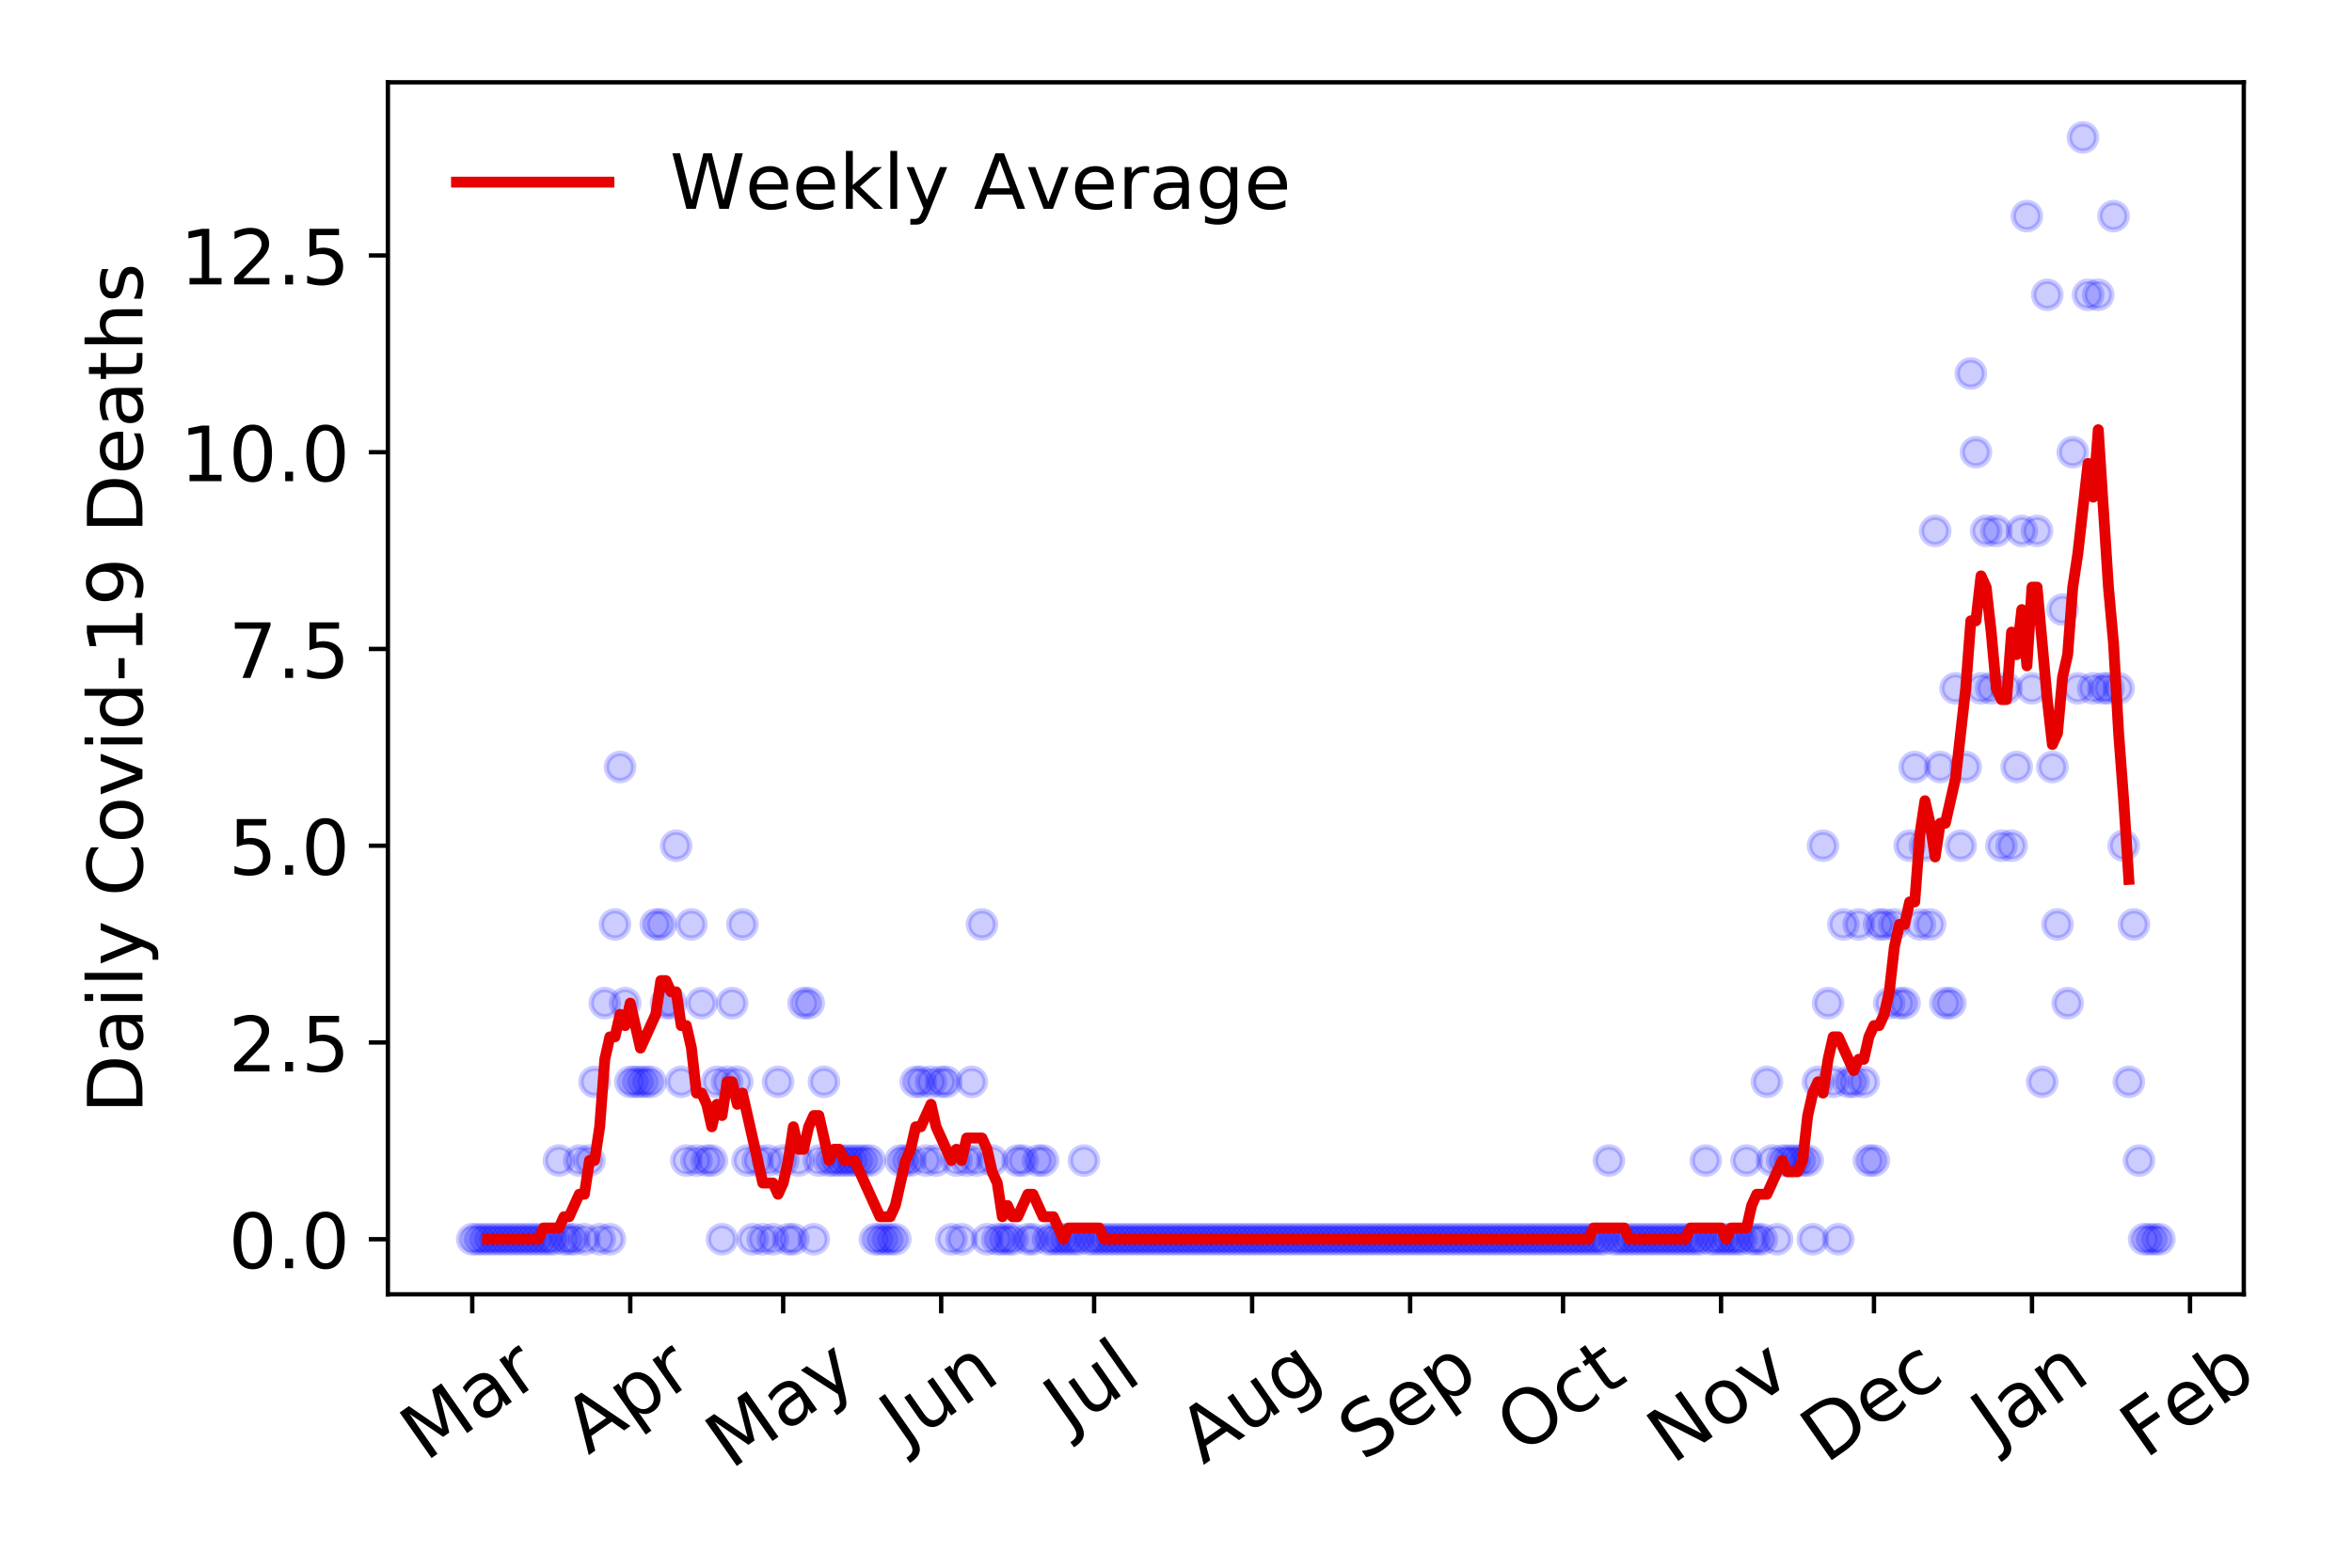 <?xml version="1.0" encoding="utf-8" standalone="no"?>
<!DOCTYPE svg PUBLIC "-//W3C//DTD SVG 1.1//EN"
  "http://www.w3.org/Graphics/SVG/1.1/DTD/svg11.dtd">
<!-- Created with matplotlib (https://matplotlib.org/) -->
<svg height="288pt" version="1.1" viewBox="0 0 432 288" width="432pt" xmlns="http://www.w3.org/2000/svg" xmlns:xlink="http://www.w3.org/1999/xlink">
 <defs>
  <style type="text/css">
*{stroke-linecap:butt;stroke-linejoin:round;}
  </style>
 </defs>
 <g id="figure_1">
  <g id="patch_1">
   <path d="M 0 288 
L 432 288 
L 432 0 
L 0 0 
z
" style="fill:#ffffff;"/>
  </g>
  <g id="axes_1">
   <g id="patch_2">
    <path d="M 71.245 237.778 
L 412.122 237.778 
L 412.122 15.12 
L 71.245 15.12 
z
" style="fill:#ffffff;"/>
   </g>
   <g id="matplotlib.axis_1">
    <g id="xtick_1">
     <g id="line2d_1">
      <defs>
       <path d="M 0 0 
L 0 3.5 
" id="m9033b9f16d" style="stroke:#000000;stroke-width:0.8;"/>
      </defs>
      <g>
       <use style="stroke:#000000;stroke-width:0.8;" x="86.739" xlink:href="#m9033b9f16d" y="237.778"/>
      </g>
     </g>
     <g id="text_1">
      <!-- Mar -->
      <defs>
       <path d="M 9.812 72.906 
L 24.516 72.906 
L 43.109 23.297 
L 61.812 72.906 
L 76.516 72.906 
L 76.516 0 
L 66.891 0 
L 66.891 64.016 
L 48.094 14.016 
L 38.188 14.016 
L 19.391 64.016 
L 19.391 0 
L 9.812 0 
z
" id="DejaVuSans-77"/>
       <path d="M 34.281 27.484 
Q 23.391 27.484 19.188 25 
Q 14.984 22.516 14.984 16.5 
Q 14.984 11.719 18.141 8.906 
Q 21.297 6.109 26.703 6.109 
Q 34.188 6.109 38.703 11.406 
Q 43.219 16.703 43.219 25.484 
L 43.219 27.484 
z
M 52.203 31.203 
L 52.203 0 
L 43.219 0 
L 43.219 8.297 
Q 40.141 3.328 35.547 0.953 
Q 30.953 -1.422 24.312 -1.422 
Q 15.922 -1.422 10.953 3.297 
Q 6 8.016 6 15.922 
Q 6 25.141 12.172 29.828 
Q 18.359 34.516 30.609 34.516 
L 43.219 34.516 
L 43.219 35.406 
Q 43.219 41.609 39.141 45 
Q 35.062 48.391 27.688 48.391 
Q 23 48.391 18.547 47.266 
Q 14.109 46.141 10.016 43.891 
L 10.016 52.203 
Q 14.938 54.109 19.578 55.047 
Q 24.219 56 28.609 56 
Q 40.484 56 46.344 49.844 
Q 52.203 43.703 52.203 31.203 
z
" id="DejaVuSans-97"/>
       <path d="M 41.109 46.297 
Q 39.594 47.172 37.812 47.578 
Q 36.031 48 33.891 48 
Q 26.266 48 22.188 43.047 
Q 18.109 38.094 18.109 28.812 
L 18.109 0 
L 9.078 0 
L 9.078 54.688 
L 18.109 54.688 
L 18.109 46.188 
Q 20.953 51.172 25.484 53.578 
Q 30.031 56 36.531 56 
Q 37.453 56 38.578 55.875 
Q 39.703 55.766 41.062 55.516 
z
" id="DejaVuSans-114"/>
      </defs>
      <g transform="translate(78.137 268.643)rotate(-35)scale(0.14 -0.14)">
       <use xlink:href="#DejaVuSans-77"/>
       <use x="86.279" xlink:href="#DejaVuSans-97"/>
       <use x="147.559" xlink:href="#DejaVuSans-114"/>
      </g>
     </g>
    </g>
    <g id="xtick_2">
     <g id="line2d_2">
      <g>
       <use style="stroke:#000000;stroke-width:0.8;" x="115.762" xlink:href="#m9033b9f16d" y="237.778"/>
      </g>
     </g>
     <g id="text_2">
      <!-- Apr -->
      <defs>
       <path d="M 34.188 63.188 
L 20.797 26.906 
L 47.609 26.906 
z
M 28.609 72.906 
L 39.797 72.906 
L 67.578 0 
L 57.328 0 
L 50.688 18.703 
L 17.828 18.703 
L 11.188 0 
L 0.781 0 
z
" id="DejaVuSans-65"/>
       <path d="M 18.109 8.203 
L 18.109 -20.797 
L 9.078 -20.797 
L 9.078 54.688 
L 18.109 54.688 
L 18.109 46.391 
Q 20.953 51.266 25.266 53.625 
Q 29.594 56 35.594 56 
Q 45.562 56 51.781 48.094 
Q 58.016 40.188 58.016 27.297 
Q 58.016 14.406 51.781 6.484 
Q 45.562 -1.422 35.594 -1.422 
Q 29.594 -1.422 25.266 0.953 
Q 20.953 3.328 18.109 8.203 
z
M 48.688 27.297 
Q 48.688 37.203 44.609 42.844 
Q 40.531 48.484 33.406 48.484 
Q 26.266 48.484 22.188 42.844 
Q 18.109 37.203 18.109 27.297 
Q 18.109 17.391 22.188 11.75 
Q 26.266 6.109 33.406 6.109 
Q 40.531 6.109 44.609 11.75 
Q 48.688 17.391 48.688 27.297 
z
" id="DejaVuSans-112"/>
      </defs>
      <g transform="translate(108.058 267.384)rotate(-35)scale(0.14 -0.14)">
       <use xlink:href="#DejaVuSans-65"/>
       <use x="68.408" xlink:href="#DejaVuSans-112"/>
       <use x="131.885" xlink:href="#DejaVuSans-114"/>
      </g>
     </g>
    </g>
    <g id="xtick_3">
     <g id="line2d_3">
      <g>
       <use style="stroke:#000000;stroke-width:0.8;" x="143.849" xlink:href="#m9033b9f16d" y="237.778"/>
      </g>
     </g>
     <g id="text_3">
      <!-- May -->
      <defs>
       <path d="M 32.172 -5.078 
Q 28.375 -14.844 24.75 -17.812 
Q 21.141 -20.797 15.094 -20.797 
L 7.906 -20.797 
L 7.906 -13.281 
L 13.188 -13.281 
Q 16.891 -13.281 18.938 -11.516 
Q 21 -9.766 23.484 -3.219 
L 25.094 0.875 
L 2.984 54.688 
L 12.5 54.688 
L 29.594 11.922 
L 46.688 54.688 
L 56.203 54.688 
z
" id="DejaVuSans-121"/>
      </defs>
      <g transform="translate(134.209 270.094)rotate(-35)scale(0.14 -0.14)">
       <use xlink:href="#DejaVuSans-77"/>
       <use x="86.279" xlink:href="#DejaVuSans-97"/>
       <use x="147.559" xlink:href="#DejaVuSans-121"/>
      </g>
     </g>
    </g>
    <g id="xtick_4">
     <g id="line2d_4">
      <g>
       <use style="stroke:#000000;stroke-width:0.8;" x="172.871" xlink:href="#m9033b9f16d" y="237.778"/>
      </g>
     </g>
     <g id="text_4">
      <!-- Jun -->
      <defs>
       <path d="M 9.812 72.906 
L 19.672 72.906 
L 19.672 5.078 
Q 19.672 -8.109 14.672 -14.062 
Q 9.672 -20.016 -1.422 -20.016 
L -5.172 -20.016 
L -5.172 -11.719 
L -2.094 -11.719 
Q 4.438 -11.719 7.125 -8.047 
Q 9.812 -4.391 9.812 5.078 
z
" id="DejaVuSans-74"/>
       <path d="M 8.5 21.578 
L 8.5 54.688 
L 17.484 54.688 
L 17.484 21.922 
Q 17.484 14.156 20.5 10.266 
Q 23.531 6.391 29.594 6.391 
Q 36.859 6.391 41.078 11.031 
Q 45.312 15.672 45.312 23.688 
L 45.312 54.688 
L 54.297 54.688 
L 54.297 0 
L 45.312 0 
L 45.312 8.406 
Q 42.047 3.422 37.719 1 
Q 33.406 -1.422 27.688 -1.422 
Q 18.266 -1.422 13.375 4.438 
Q 8.5 10.297 8.5 21.578 
z
M 31.109 56 
z
" id="DejaVuSans-117"/>
       <path d="M 54.891 33.016 
L 54.891 0 
L 45.906 0 
L 45.906 32.719 
Q 45.906 40.484 42.875 44.328 
Q 39.844 48.188 33.797 48.188 
Q 26.516 48.188 22.312 43.547 
Q 18.109 38.922 18.109 30.906 
L 18.109 0 
L 9.078 0 
L 9.078 54.688 
L 18.109 54.688 
L 18.109 46.188 
Q 21.344 51.125 25.703 53.562 
Q 30.078 56 35.797 56 
Q 45.219 56 50.047 50.172 
Q 54.891 44.344 54.891 33.016 
z
" id="DejaVuSans-110"/>
      </defs>
      <g transform="translate(166.128 266.039)rotate(-35)scale(0.14 -0.14)">
       <use xlink:href="#DejaVuSans-74"/>
       <use x="29.492" xlink:href="#DejaVuSans-117"/>
       <use x="92.871" xlink:href="#DejaVuSans-110"/>
      </g>
     </g>
    </g>
    <g id="xtick_5">
     <g id="line2d_5">
      <g>
       <use style="stroke:#000000;stroke-width:0.8;" x="200.958" xlink:href="#m9033b9f16d" y="237.778"/>
      </g>
     </g>
     <g id="text_5">
      <!-- Jul -->
      <defs>
       <path d="M 9.422 75.984 
L 18.406 75.984 
L 18.406 0 
L 9.422 0 
z
" id="DejaVuSans-108"/>
      </defs>
      <g transform="translate(196.255 263.181)rotate(-35)scale(0.14 -0.14)">
       <use xlink:href="#DejaVuSans-74"/>
       <use x="29.492" xlink:href="#DejaVuSans-117"/>
       <use x="92.871" xlink:href="#DejaVuSans-108"/>
      </g>
     </g>
    </g>
    <g id="xtick_6">
     <g id="line2d_6">
      <g>
       <use style="stroke:#000000;stroke-width:0.8;" x="229.981" xlink:href="#m9033b9f16d" y="237.778"/>
      </g>
     </g>
     <g id="text_6">
      <!-- Aug -->
      <defs>
       <path d="M 45.406 27.984 
Q 45.406 37.75 41.375 43.109 
Q 37.359 48.484 30.078 48.484 
Q 22.859 48.484 18.828 43.109 
Q 14.797 37.75 14.797 27.984 
Q 14.797 18.266 18.828 12.891 
Q 22.859 7.516 30.078 7.516 
Q 37.359 7.516 41.375 12.891 
Q 45.406 18.266 45.406 27.984 
z
M 54.391 6.781 
Q 54.391 -7.172 48.188 -13.984 
Q 42 -20.797 29.203 -20.797 
Q 24.469 -20.797 20.266 -20.094 
Q 16.062 -19.391 12.109 -17.922 
L 12.109 -9.188 
Q 16.062 -11.328 19.922 -12.344 
Q 23.781 -13.375 27.781 -13.375 
Q 36.625 -13.375 41.016 -8.766 
Q 45.406 -4.156 45.406 5.172 
L 45.406 9.625 
Q 42.625 4.781 38.281 2.391 
Q 33.938 0 27.875 0 
Q 17.828 0 11.672 7.656 
Q 5.516 15.328 5.516 27.984 
Q 5.516 40.672 11.672 48.328 
Q 17.828 56 27.875 56 
Q 33.938 56 38.281 53.609 
Q 42.625 51.219 45.406 46.391 
L 45.406 54.688 
L 54.391 54.688 
z
" id="DejaVuSans-103"/>
      </defs>
      <g transform="translate(221 269.172)rotate(-35)scale(0.14 -0.14)">
       <use xlink:href="#DejaVuSans-65"/>
       <use x="68.408" xlink:href="#DejaVuSans-117"/>
       <use x="131.787" xlink:href="#DejaVuSans-103"/>
      </g>
     </g>
    </g>
    <g id="xtick_7">
     <g id="line2d_7">
      <g>
       <use style="stroke:#000000;stroke-width:0.8;" x="259.003" xlink:href="#m9033b9f16d" y="237.778"/>
      </g>
     </g>
     <g id="text_7">
      <!-- Sep -->
      <defs>
       <path d="M 53.516 70.516 
L 53.516 60.891 
Q 47.906 63.578 42.922 64.891 
Q 37.938 66.219 33.297 66.219 
Q 25.25 66.219 20.875 63.094 
Q 16.5 59.969 16.5 54.203 
Q 16.5 49.359 19.406 46.891 
Q 22.312 44.438 30.422 42.922 
L 36.375 41.703 
Q 47.406 39.594 52.656 34.297 
Q 57.906 29 57.906 20.125 
Q 57.906 9.516 50.797 4.047 
Q 43.703 -1.422 29.984 -1.422 
Q 24.812 -1.422 18.969 -0.25 
Q 13.141 0.922 6.891 3.219 
L 6.891 13.375 
Q 12.891 10.016 18.656 8.297 
Q 24.422 6.594 29.984 6.594 
Q 38.422 6.594 43.016 9.906 
Q 47.609 13.234 47.609 19.391 
Q 47.609 24.75 44.312 27.781 
Q 41.016 30.812 33.5 32.328 
L 27.484 33.5 
Q 16.453 35.688 11.516 40.375 
Q 6.594 45.062 6.594 53.422 
Q 6.594 63.094 13.406 68.656 
Q 20.219 74.219 32.172 74.219 
Q 37.312 74.219 42.625 73.281 
Q 47.953 72.359 53.516 70.516 
z
" id="DejaVuSans-83"/>
       <path d="M 56.203 29.594 
L 56.203 25.203 
L 14.891 25.203 
Q 15.484 15.922 20.484 11.062 
Q 25.484 6.203 34.422 6.203 
Q 39.594 6.203 44.453 7.469 
Q 49.312 8.734 54.109 11.281 
L 54.109 2.781 
Q 49.266 0.734 44.188 -0.344 
Q 39.109 -1.422 33.891 -1.422 
Q 20.797 -1.422 13.156 6.188 
Q 5.516 13.812 5.516 26.812 
Q 5.516 40.234 12.766 48.109 
Q 20.016 56 32.328 56 
Q 43.359 56 49.781 48.891 
Q 56.203 41.797 56.203 29.594 
z
M 47.219 32.234 
Q 47.125 39.594 43.094 43.984 
Q 39.062 48.391 32.422 48.391 
Q 24.906 48.391 20.391 44.141 
Q 15.875 39.891 15.188 32.172 
z
" id="DejaVuSans-101"/>
      </defs>
      <g transform="translate(250.411 268.629)rotate(-35)scale(0.14 -0.14)">
       <use xlink:href="#DejaVuSans-83"/>
       <use x="63.477" xlink:href="#DejaVuSans-101"/>
       <use x="125" xlink:href="#DejaVuSans-112"/>
      </g>
     </g>
    </g>
    <g id="xtick_8">
     <g id="line2d_8">
      <g>
       <use style="stroke:#000000;stroke-width:0.8;" x="287.09" xlink:href="#m9033b9f16d" y="237.778"/>
      </g>
     </g>
     <g id="text_8">
      <!-- Oct -->
      <defs>
       <path d="M 39.406 66.219 
Q 28.656 66.219 22.328 58.203 
Q 16.016 50.203 16.016 36.375 
Q 16.016 22.609 22.328 14.594 
Q 28.656 6.594 39.406 6.594 
Q 50.141 6.594 56.422 14.594 
Q 62.703 22.609 62.703 36.375 
Q 62.703 50.203 56.422 58.203 
Q 50.141 66.219 39.406 66.219 
z
M 39.406 74.219 
Q 54.734 74.219 63.906 63.938 
Q 73.094 53.656 73.094 36.375 
Q 73.094 19.141 63.906 8.859 
Q 54.734 -1.422 39.406 -1.422 
Q 24.031 -1.422 14.812 8.828 
Q 5.609 19.094 5.609 36.375 
Q 5.609 53.656 14.812 63.938 
Q 24.031 74.219 39.406 74.219 
z
" id="DejaVuSans-79"/>
       <path d="M 48.781 52.594 
L 48.781 44.188 
Q 44.969 46.297 41.141 47.344 
Q 37.312 48.391 33.406 48.391 
Q 24.656 48.391 19.812 42.844 
Q 14.984 37.312 14.984 27.297 
Q 14.984 17.281 19.812 11.734 
Q 24.656 6.203 33.406 6.203 
Q 37.312 6.203 41.141 7.25 
Q 44.969 8.297 48.781 10.406 
L 48.781 2.094 
Q 45.016 0.344 40.984 -0.531 
Q 36.969 -1.422 32.422 -1.422 
Q 20.062 -1.422 12.781 6.344 
Q 5.516 14.109 5.516 27.297 
Q 5.516 40.672 12.859 48.328 
Q 20.219 56 33.016 56 
Q 37.156 56 41.109 55.141 
Q 45.062 54.297 48.781 52.594 
z
" id="DejaVuSans-99"/>
       <path d="M 18.312 70.219 
L 18.312 54.688 
L 36.812 54.688 
L 36.812 47.703 
L 18.312 47.703 
L 18.312 18.016 
Q 18.312 11.328 20.141 9.422 
Q 21.969 7.516 27.594 7.516 
L 36.812 7.516 
L 36.812 0 
L 27.594 0 
Q 17.188 0 13.234 3.875 
Q 9.281 7.766 9.281 18.016 
L 9.281 47.703 
L 2.688 47.703 
L 2.688 54.688 
L 9.281 54.688 
L 9.281 70.219 
z
" id="DejaVuSans-116"/>
      </defs>
      <g transform="translate(279.391 267.377)rotate(-35)scale(0.14 -0.14)">
       <use xlink:href="#DejaVuSans-79"/>
       <use x="78.711" xlink:href="#DejaVuSans-99"/>
       <use x="133.691" xlink:href="#DejaVuSans-116"/>
      </g>
     </g>
    </g>
    <g id="xtick_9">
     <g id="line2d_9">
      <g>
       <use style="stroke:#000000;stroke-width:0.8;" x="316.113" xlink:href="#m9033b9f16d" y="237.778"/>
      </g>
     </g>
     <g id="text_9">
      <!-- Nov -->
      <defs>
       <path d="M 9.812 72.906 
L 23.094 72.906 
L 55.422 11.922 
L 55.422 72.906 
L 64.984 72.906 
L 64.984 0 
L 51.703 0 
L 19.391 60.984 
L 19.391 0 
L 9.812 0 
z
" id="DejaVuSans-78"/>
       <path d="M 30.609 48.391 
Q 23.391 48.391 19.188 42.75 
Q 14.984 37.109 14.984 27.297 
Q 14.984 17.484 19.156 11.844 
Q 23.344 6.203 30.609 6.203 
Q 37.797 6.203 41.984 11.859 
Q 46.188 17.531 46.188 27.297 
Q 46.188 37.016 41.984 42.703 
Q 37.797 48.391 30.609 48.391 
z
M 30.609 56 
Q 42.328 56 49.016 48.375 
Q 55.719 40.766 55.719 27.297 
Q 55.719 13.875 49.016 6.219 
Q 42.328 -1.422 30.609 -1.422 
Q 18.844 -1.422 12.172 6.219 
Q 5.516 13.875 5.516 27.297 
Q 5.516 40.766 12.172 48.375 
Q 18.844 56 30.609 56 
z
" id="DejaVuSans-111"/>
       <path d="M 2.984 54.688 
L 12.5 54.688 
L 29.594 8.797 
L 46.688 54.688 
L 56.203 54.688 
L 35.688 0 
L 23.484 0 
z
" id="DejaVuSans-118"/>
      </defs>
      <g transform="translate(307.136 269.166)rotate(-35)scale(0.14 -0.14)">
       <use xlink:href="#DejaVuSans-78"/>
       <use x="74.805" xlink:href="#DejaVuSans-111"/>
       <use x="135.986" xlink:href="#DejaVuSans-118"/>
      </g>
     </g>
    </g>
    <g id="xtick_10">
     <g id="line2d_10">
      <g>
       <use style="stroke:#000000;stroke-width:0.8;" x="344.199" xlink:href="#m9033b9f16d" y="237.778"/>
      </g>
     </g>
     <g id="text_10">
      <!-- Dec -->
      <defs>
       <path d="M 19.672 64.797 
L 19.672 8.109 
L 31.594 8.109 
Q 46.688 8.109 53.688 14.938 
Q 60.688 21.781 60.688 36.531 
Q 60.688 51.172 53.688 57.984 
Q 46.688 64.797 31.594 64.797 
z
M 9.812 72.906 
L 30.078 72.906 
Q 51.266 72.906 61.172 64.094 
Q 71.094 55.281 71.094 36.531 
Q 71.094 17.672 61.125 8.828 
Q 51.172 0 30.078 0 
L 9.812 0 
z
" id="DejaVuSans-68"/>
      </defs>
      <g transform="translate(335.319 269.032)rotate(-35)scale(0.14 -0.14)">
       <use xlink:href="#DejaVuSans-68"/>
       <use x="77.002" xlink:href="#DejaVuSans-101"/>
       <use x="138.525" xlink:href="#DejaVuSans-99"/>
      </g>
     </g>
    </g>
    <g id="xtick_11">
     <g id="line2d_11">
      <g>
       <use style="stroke:#000000;stroke-width:0.8;" x="373.222" xlink:href="#m9033b9f16d" y="237.778"/>
      </g>
     </g>
     <g id="text_11">
      <!-- Jan -->
      <g transform="translate(366.598 265.871)rotate(-35)scale(0.14 -0.14)">
       <use xlink:href="#DejaVuSans-74"/>
       <use x="29.492" xlink:href="#DejaVuSans-97"/>
       <use x="90.771" xlink:href="#DejaVuSans-110"/>
      </g>
     </g>
    </g>
    <g id="xtick_12">
     <g id="line2d_12">
      <g>
       <use style="stroke:#000000;stroke-width:0.8;" x="402.245" xlink:href="#m9033b9f16d" y="237.778"/>
      </g>
     </g>
     <g id="text_12">
      <!-- Feb -->
      <defs>
       <path d="M 9.812 72.906 
L 51.703 72.906 
L 51.703 64.594 
L 19.672 64.594 
L 19.672 43.109 
L 48.578 43.109 
L 48.578 34.812 
L 19.672 34.812 
L 19.672 0 
L 9.812 0 
z
" id="DejaVuSans-70"/>
       <path d="M 48.688 27.297 
Q 48.688 37.203 44.609 42.844 
Q 40.531 48.484 33.406 48.484 
Q 26.266 48.484 22.188 42.844 
Q 18.109 37.203 18.109 27.297 
Q 18.109 17.391 22.188 11.75 
Q 26.266 6.109 33.406 6.109 
Q 40.531 6.109 44.609 11.75 
Q 48.688 17.391 48.688 27.297 
z
M 18.109 46.391 
Q 20.953 51.266 25.266 53.625 
Q 29.594 56 35.594 56 
Q 45.562 56 51.781 48.094 
Q 58.016 40.188 58.016 27.297 
Q 58.016 14.406 51.781 6.484 
Q 45.562 -1.422 35.594 -1.422 
Q 29.594 -1.422 25.266 0.953 
Q 20.953 3.328 18.109 8.203 
L 18.109 0 
L 9.078 0 
L 9.078 75.984 
L 18.109 75.984 
z
" id="DejaVuSans-98"/>
      </defs>
      <g transform="translate(393.999 268.143)rotate(-35)scale(0.14 -0.14)">
       <use xlink:href="#DejaVuSans-70"/>
       <use x="57.441" xlink:href="#DejaVuSans-101"/>
       <use x="118.965" xlink:href="#DejaVuSans-98"/>
      </g>
     </g>
    </g>
   </g>
   <g id="matplotlib.axis_2">
    <g id="ytick_1">
     <g id="line2d_13">
      <defs>
       <path d="M 0 0 
L -3.5 0 
" id="mc0d774f08d" style="stroke:#000000;stroke-width:0.8;"/>
      </defs>
      <g>
       <use style="stroke:#000000;stroke-width:0.8;" x="71.245" xlink:href="#mc0d774f08d" y="227.657"/>
      </g>
     </g>
     <g id="text_13">
      <!-- 0.0 -->
      <defs>
       <path d="M 31.781 66.406 
Q 24.172 66.406 20.328 58.906 
Q 16.5 51.422 16.5 36.375 
Q 16.5 21.391 20.328 13.891 
Q 24.172 6.391 31.781 6.391 
Q 39.453 6.391 43.281 13.891 
Q 47.125 21.391 47.125 36.375 
Q 47.125 51.422 43.281 58.906 
Q 39.453 66.406 31.781 66.406 
z
M 31.781 74.219 
Q 44.047 74.219 50.516 64.516 
Q 56.984 54.828 56.984 36.375 
Q 56.984 17.969 50.516 8.266 
Q 44.047 -1.422 31.781 -1.422 
Q 19.531 -1.422 13.062 8.266 
Q 6.594 17.969 6.594 36.375 
Q 6.594 54.828 13.062 64.516 
Q 19.531 74.219 31.781 74.219 
z
" id="DejaVuSans-48"/>
       <path d="M 10.688 12.406 
L 21 12.406 
L 21 0 
L 10.688 0 
z
" id="DejaVuSans-46"/>
      </defs>
      <g transform="translate(41.981 232.976)scale(0.14 -0.14)">
       <use xlink:href="#DejaVuSans-48"/>
       <use x="63.623" xlink:href="#DejaVuSans-46"/>
       <use x="95.41" xlink:href="#DejaVuSans-48"/>
      </g>
     </g>
    </g>
    <g id="ytick_2">
     <g id="line2d_14">
      <g>
       <use style="stroke:#000000;stroke-width:0.8;" x="71.245" xlink:href="#mc0d774f08d" y="191.512"/>
      </g>
     </g>
     <g id="text_14">
      <!-- 2.5 -->
      <defs>
       <path d="M 19.188 8.297 
L 53.609 8.297 
L 53.609 0 
L 7.328 0 
L 7.328 8.297 
Q 12.938 14.109 22.625 23.891 
Q 32.328 33.688 34.812 36.531 
Q 39.547 41.844 41.422 45.531 
Q 43.312 49.219 43.312 52.781 
Q 43.312 58.594 39.234 62.25 
Q 35.156 65.922 28.609 65.922 
Q 23.969 65.922 18.812 64.312 
Q 13.672 62.703 7.812 59.422 
L 7.812 69.391 
Q 13.766 71.781 18.938 73 
Q 24.125 74.219 28.422 74.219 
Q 39.75 74.219 46.484 68.547 
Q 53.219 62.891 53.219 53.422 
Q 53.219 48.922 51.531 44.891 
Q 49.859 40.875 45.406 35.406 
Q 44.188 33.984 37.641 27.219 
Q 31.109 20.453 19.188 8.297 
z
" id="DejaVuSans-50"/>
       <path d="M 10.797 72.906 
L 49.516 72.906 
L 49.516 64.594 
L 19.828 64.594 
L 19.828 46.734 
Q 21.969 47.469 24.109 47.828 
Q 26.266 48.188 28.422 48.188 
Q 40.625 48.188 47.75 41.5 
Q 54.891 34.812 54.891 23.391 
Q 54.891 11.625 47.562 5.094 
Q 40.234 -1.422 26.906 -1.422 
Q 22.312 -1.422 17.547 -0.641 
Q 12.797 0.141 7.719 1.703 
L 7.719 11.625 
Q 12.109 9.234 16.797 8.062 
Q 21.484 6.891 26.703 6.891 
Q 35.156 6.891 40.078 11.328 
Q 45.016 15.766 45.016 23.391 
Q 45.016 31 40.078 35.438 
Q 35.156 39.891 26.703 39.891 
Q 22.75 39.891 18.812 39.016 
Q 14.891 38.141 10.797 36.281 
z
" id="DejaVuSans-53"/>
      </defs>
      <g transform="translate(41.981 196.83)scale(0.14 -0.14)">
       <use xlink:href="#DejaVuSans-50"/>
       <use x="63.623" xlink:href="#DejaVuSans-46"/>
       <use x="95.41" xlink:href="#DejaVuSans-53"/>
      </g>
     </g>
    </g>
    <g id="ytick_3">
     <g id="line2d_15">
      <g>
       <use style="stroke:#000000;stroke-width:0.8;" x="71.245" xlink:href="#mc0d774f08d" y="155.366"/>
      </g>
     </g>
     <g id="text_15">
      <!-- 5.0 -->
      <g transform="translate(41.981 160.685)scale(0.14 -0.14)">
       <use xlink:href="#DejaVuSans-53"/>
       <use x="63.623" xlink:href="#DejaVuSans-46"/>
       <use x="95.41" xlink:href="#DejaVuSans-48"/>
      </g>
     </g>
    </g>
    <g id="ytick_4">
     <g id="line2d_16">
      <g>
       <use style="stroke:#000000;stroke-width:0.8;" x="71.245" xlink:href="#mc0d774f08d" y="119.22"/>
      </g>
     </g>
     <g id="text_16">
      <!-- 7.5 -->
      <defs>
       <path d="M 8.203 72.906 
L 55.078 72.906 
L 55.078 68.703 
L 28.609 0 
L 18.312 0 
L 43.219 64.594 
L 8.203 64.594 
z
" id="DejaVuSans-55"/>
      </defs>
      <g transform="translate(41.981 124.539)scale(0.14 -0.14)">
       <use xlink:href="#DejaVuSans-55"/>
       <use x="63.623" xlink:href="#DejaVuSans-46"/>
       <use x="95.41" xlink:href="#DejaVuSans-53"/>
      </g>
     </g>
    </g>
    <g id="ytick_5">
     <g id="line2d_17">
      <g>
       <use style="stroke:#000000;stroke-width:0.8;" x="71.245" xlink:href="#mc0d774f08d" y="83.074"/>
      </g>
     </g>
     <g id="text_17">
      <!-- 10.0 -->
      <defs>
       <path d="M 12.406 8.297 
L 28.516 8.297 
L 28.516 63.922 
L 10.984 60.406 
L 10.984 69.391 
L 28.422 72.906 
L 38.281 72.906 
L 38.281 8.297 
L 54.391 8.297 
L 54.391 0 
L 12.406 0 
z
" id="DejaVuSans-49"/>
      </defs>
      <g transform="translate(33.073 88.393)scale(0.14 -0.14)">
       <use xlink:href="#DejaVuSans-49"/>
       <use x="63.623" xlink:href="#DejaVuSans-48"/>
       <use x="127.246" xlink:href="#DejaVuSans-46"/>
       <use x="159.033" xlink:href="#DejaVuSans-48"/>
      </g>
     </g>
    </g>
    <g id="ytick_6">
     <g id="line2d_18">
      <g>
       <use style="stroke:#000000;stroke-width:0.8;" x="71.245" xlink:href="#mc0d774f08d" y="46.928"/>
      </g>
     </g>
     <g id="text_18">
      <!-- 12.5 -->
      <g transform="translate(33.073 52.247)scale(0.14 -0.14)">
       <use xlink:href="#DejaVuSans-49"/>
       <use x="63.623" xlink:href="#DejaVuSans-50"/>
       <use x="127.246" xlink:href="#DejaVuSans-46"/>
       <use x="159.033" xlink:href="#DejaVuSans-53"/>
      </g>
     </g>
    </g>
    <g id="text_19">
     <!-- Daily Covid-19 Deaths -->
     <defs>
      <path d="M 9.422 54.688 
L 18.406 54.688 
L 18.406 0 
L 9.422 0 
z
M 9.422 75.984 
L 18.406 75.984 
L 18.406 64.594 
L 9.422 64.594 
z
" id="DejaVuSans-105"/>
      <path id="DejaVuSans-32"/>
      <path d="M 64.406 67.281 
L 64.406 56.891 
Q 59.422 61.531 53.781 63.812 
Q 48.141 66.109 41.797 66.109 
Q 29.297 66.109 22.656 58.469 
Q 16.016 50.828 16.016 36.375 
Q 16.016 21.969 22.656 14.328 
Q 29.297 6.688 41.797 6.688 
Q 48.141 6.688 53.781 8.984 
Q 59.422 11.281 64.406 15.922 
L 64.406 5.609 
Q 59.234 2.094 53.438 0.328 
Q 47.656 -1.422 41.219 -1.422 
Q 24.656 -1.422 15.125 8.703 
Q 5.609 18.844 5.609 36.375 
Q 5.609 53.953 15.125 64.078 
Q 24.656 74.219 41.219 74.219 
Q 47.75 74.219 53.531 72.484 
Q 59.328 70.75 64.406 67.281 
z
" id="DejaVuSans-67"/>
      <path d="M 45.406 46.391 
L 45.406 75.984 
L 54.391 75.984 
L 54.391 0 
L 45.406 0 
L 45.406 8.203 
Q 42.578 3.328 38.25 0.953 
Q 33.938 -1.422 27.875 -1.422 
Q 17.969 -1.422 11.734 6.484 
Q 5.516 14.406 5.516 27.297 
Q 5.516 40.188 11.734 48.094 
Q 17.969 56 27.875 56 
Q 33.938 56 38.25 53.625 
Q 42.578 51.266 45.406 46.391 
z
M 14.797 27.297 
Q 14.797 17.391 18.875 11.75 
Q 22.953 6.109 30.078 6.109 
Q 37.203 6.109 41.297 11.75 
Q 45.406 17.391 45.406 27.297 
Q 45.406 37.203 41.297 42.844 
Q 37.203 48.484 30.078 48.484 
Q 22.953 48.484 18.875 42.844 
Q 14.797 37.203 14.797 27.297 
z
" id="DejaVuSans-100"/>
      <path d="M 4.891 31.391 
L 31.203 31.391 
L 31.203 23.391 
L 4.891 23.391 
z
" id="DejaVuSans-45"/>
      <path d="M 10.984 1.516 
L 10.984 10.5 
Q 14.703 8.734 18.5 7.812 
Q 22.312 6.891 25.984 6.891 
Q 35.75 6.891 40.891 13.453 
Q 46.047 20.016 46.781 33.406 
Q 43.953 29.203 39.594 26.953 
Q 35.25 24.703 29.984 24.703 
Q 19.047 24.703 12.672 31.312 
Q 6.297 37.938 6.297 49.422 
Q 6.297 60.641 12.938 67.422 
Q 19.578 74.219 30.609 74.219 
Q 43.266 74.219 49.922 64.516 
Q 56.594 54.828 56.594 36.375 
Q 56.594 19.141 48.406 8.859 
Q 40.234 -1.422 26.422 -1.422 
Q 22.703 -1.422 18.891 -0.688 
Q 15.094 0.047 10.984 1.516 
z
M 30.609 32.422 
Q 37.25 32.422 41.125 36.953 
Q 45.016 41.5 45.016 49.422 
Q 45.016 57.281 41.125 61.844 
Q 37.25 66.406 30.609 66.406 
Q 23.969 66.406 20.094 61.844 
Q 16.219 57.281 16.219 49.422 
Q 16.219 41.5 20.094 36.953 
Q 23.969 32.422 30.609 32.422 
z
" id="DejaVuSans-57"/>
      <path d="M 54.891 33.016 
L 54.891 0 
L 45.906 0 
L 45.906 32.719 
Q 45.906 40.484 42.875 44.328 
Q 39.844 48.188 33.797 48.188 
Q 26.516 48.188 22.312 43.547 
Q 18.109 38.922 18.109 30.906 
L 18.109 0 
L 9.078 0 
L 9.078 75.984 
L 18.109 75.984 
L 18.109 46.188 
Q 21.344 51.125 25.703 53.562 
Q 30.078 56 35.797 56 
Q 45.219 56 50.047 50.172 
Q 54.891 44.344 54.891 33.016 
z
" id="DejaVuSans-104"/>
      <path d="M 44.281 53.078 
L 44.281 44.578 
Q 40.484 46.531 36.375 47.5 
Q 32.281 48.484 27.875 48.484 
Q 21.188 48.484 17.844 46.438 
Q 14.5 44.391 14.5 40.281 
Q 14.5 37.156 16.891 35.375 
Q 19.281 33.594 26.516 31.984 
L 29.594 31.297 
Q 39.156 29.25 43.188 25.516 
Q 47.219 21.781 47.219 15.094 
Q 47.219 7.469 41.188 3.016 
Q 35.156 -1.422 24.609 -1.422 
Q 20.219 -1.422 15.453 -0.562 
Q 10.688 0.297 5.422 2 
L 5.422 11.281 
Q 10.406 8.688 15.234 7.391 
Q 20.062 6.109 24.812 6.109 
Q 31.156 6.109 34.562 8.281 
Q 37.984 10.453 37.984 14.406 
Q 37.984 18.062 35.516 20.016 
Q 33.062 21.969 24.703 23.781 
L 21.578 24.516 
Q 13.234 26.266 9.516 29.906 
Q 5.812 33.547 5.812 39.891 
Q 5.812 47.609 11.281 51.797 
Q 16.75 56 26.812 56 
Q 31.781 56 36.172 55.266 
Q 40.578 54.547 44.281 53.078 
z
" id="DejaVuSans-115"/>
     </defs>
     <g transform="translate(26.162 204.56)rotate(-90)scale(0.14 -0.14)">
      <use xlink:href="#DejaVuSans-68"/>
      <use x="77.002" xlink:href="#DejaVuSans-97"/>
      <use x="138.281" xlink:href="#DejaVuSans-105"/>
      <use x="166.064" xlink:href="#DejaVuSans-108"/>
      <use x="193.848" xlink:href="#DejaVuSans-121"/>
      <use x="253.027" xlink:href="#DejaVuSans-32"/>
      <use x="284.814" xlink:href="#DejaVuSans-67"/>
      <use x="354.639" xlink:href="#DejaVuSans-111"/>
      <use x="415.82" xlink:href="#DejaVuSans-118"/>
      <use x="475" xlink:href="#DejaVuSans-105"/>
      <use x="502.783" xlink:href="#DejaVuSans-100"/>
      <use x="566.26" xlink:href="#DejaVuSans-45"/>
      <use x="602.344" xlink:href="#DejaVuSans-49"/>
      <use x="665.967" xlink:href="#DejaVuSans-57"/>
      <use x="729.59" xlink:href="#DejaVuSans-32"/>
      <use x="761.377" xlink:href="#DejaVuSans-68"/>
      <use x="838.379" xlink:href="#DejaVuSans-101"/>
      <use x="899.902" xlink:href="#DejaVuSans-97"/>
      <use x="961.182" xlink:href="#DejaVuSans-116"/>
      <use x="1000.391" xlink:href="#DejaVuSans-104"/>
      <use x="1063.77" xlink:href="#DejaVuSans-115"/>
     </g>
    </g>
   </g>
   <g id="line2d_19">
    <defs>
     <path d="M 0 2.5 
C 0.663 2.5 1.299 2.237 1.768 1.768 
C 2.237 1.299 2.5 0.663 2.5 0 
C 2.5 -0.663 2.237 -1.299 1.768 -1.768 
C 1.299 -2.237 0.663 -2.5 0 -2.5 
C -0.663 -2.5 -1.299 -2.237 -1.768 -1.768 
C -2.237 -1.299 -2.5 -0.663 -2.5 0 
C -2.5 0.663 -2.237 1.299 -1.768 1.768 
C -1.299 2.237 -0.663 2.5 0 2.5 
z
" id="m5ec530918d" style="stroke:#0000ff;stroke-opacity:0.2;"/>
    </defs>
    <g clip-path="url(#pec3794ef54)">
     <use style="fill:#0000ff;fill-opacity:0.2;stroke:#0000ff;stroke-opacity:0.2;" x="86.739" xlink:href="#m5ec530918d" y="227.657"/>
     <use style="fill:#0000ff;fill-opacity:0.2;stroke:#0000ff;stroke-opacity:0.2;" x="87.676" xlink:href="#m5ec530918d" y="227.657"/>
     <use style="fill:#0000ff;fill-opacity:0.2;stroke:#0000ff;stroke-opacity:0.2;" x="88.612" xlink:href="#m5ec530918d" y="227.657"/>
     <use style="fill:#0000ff;fill-opacity:0.2;stroke:#0000ff;stroke-opacity:0.2;" x="89.548" xlink:href="#m5ec530918d" y="227.657"/>
     <use style="fill:#0000ff;fill-opacity:0.2;stroke:#0000ff;stroke-opacity:0.2;" x="90.484" xlink:href="#m5ec530918d" y="227.657"/>
     <use style="fill:#0000ff;fill-opacity:0.2;stroke:#0000ff;stroke-opacity:0.2;" x="91.42" xlink:href="#m5ec530918d" y="227.657"/>
     <use style="fill:#0000ff;fill-opacity:0.2;stroke:#0000ff;stroke-opacity:0.2;" x="92.357" xlink:href="#m5ec530918d" y="227.657"/>
     <use style="fill:#0000ff;fill-opacity:0.2;stroke:#0000ff;stroke-opacity:0.2;" x="93.293" xlink:href="#m5ec530918d" y="227.657"/>
     <use style="fill:#0000ff;fill-opacity:0.2;stroke:#0000ff;stroke-opacity:0.2;" x="94.229" xlink:href="#m5ec530918d" y="227.657"/>
     <use style="fill:#0000ff;fill-opacity:0.2;stroke:#0000ff;stroke-opacity:0.2;" x="95.165" xlink:href="#m5ec530918d" y="227.657"/>
     <use style="fill:#0000ff;fill-opacity:0.2;stroke:#0000ff;stroke-opacity:0.2;" x="96.102" xlink:href="#m5ec530918d" y="227.657"/>
     <use style="fill:#0000ff;fill-opacity:0.2;stroke:#0000ff;stroke-opacity:0.2;" x="97.038" xlink:href="#m5ec530918d" y="227.657"/>
     <use style="fill:#0000ff;fill-opacity:0.2;stroke:#0000ff;stroke-opacity:0.2;" x="97.974" xlink:href="#m5ec530918d" y="227.657"/>
     <use style="fill:#0000ff;fill-opacity:0.2;stroke:#0000ff;stroke-opacity:0.2;" x="98.91" xlink:href="#m5ec530918d" y="227.657"/>
     <use style="fill:#0000ff;fill-opacity:0.2;stroke:#0000ff;stroke-opacity:0.2;" x="99.846" xlink:href="#m5ec530918d" y="227.657"/>
     <use style="fill:#0000ff;fill-opacity:0.2;stroke:#0000ff;stroke-opacity:0.2;" x="100.783" xlink:href="#m5ec530918d" y="227.657"/>
     <use style="fill:#0000ff;fill-opacity:0.2;stroke:#0000ff;stroke-opacity:0.2;" x="101.719" xlink:href="#m5ec530918d" y="227.657"/>
     <use style="fill:#0000ff;fill-opacity:0.2;stroke:#0000ff;stroke-opacity:0.2;" x="102.655" xlink:href="#m5ec530918d" y="213.199"/>
     <use style="fill:#0000ff;fill-opacity:0.2;stroke:#0000ff;stroke-opacity:0.2;" x="103.591" xlink:href="#m5ec530918d" y="227.657"/>
     <use style="fill:#0000ff;fill-opacity:0.2;stroke:#0000ff;stroke-opacity:0.2;" x="104.528" xlink:href="#m5ec530918d" y="227.657"/>
     <use style="fill:#0000ff;fill-opacity:0.2;stroke:#0000ff;stroke-opacity:0.2;" x="105.464" xlink:href="#m5ec530918d" y="227.657"/>
     <use style="fill:#0000ff;fill-opacity:0.2;stroke:#0000ff;stroke-opacity:0.2;" x="106.4" xlink:href="#m5ec530918d" y="213.199"/>
     <use style="fill:#0000ff;fill-opacity:0.2;stroke:#0000ff;stroke-opacity:0.2;" x="107.336" xlink:href="#m5ec530918d" y="227.657"/>
     <use style="fill:#0000ff;fill-opacity:0.2;stroke:#0000ff;stroke-opacity:0.2;" x="108.272" xlink:href="#m5ec530918d" y="213.199"/>
     <use style="fill:#0000ff;fill-opacity:0.2;stroke:#0000ff;stroke-opacity:0.2;" x="109.209" xlink:href="#m5ec530918d" y="198.741"/>
     <use style="fill:#0000ff;fill-opacity:0.2;stroke:#0000ff;stroke-opacity:0.2;" x="110.145" xlink:href="#m5ec530918d" y="227.657"/>
     <use style="fill:#0000ff;fill-opacity:0.2;stroke:#0000ff;stroke-opacity:0.2;" x="111.081" xlink:href="#m5ec530918d" y="184.282"/>
     <use style="fill:#0000ff;fill-opacity:0.2;stroke:#0000ff;stroke-opacity:0.2;" x="112.017" xlink:href="#m5ec530918d" y="227.657"/>
     <use style="fill:#0000ff;fill-opacity:0.2;stroke:#0000ff;stroke-opacity:0.2;" x="112.953" xlink:href="#m5ec530918d" y="169.824"/>
     <use style="fill:#0000ff;fill-opacity:0.2;stroke:#0000ff;stroke-opacity:0.2;" x="113.89" xlink:href="#m5ec530918d" y="140.907"/>
     <use style="fill:#0000ff;fill-opacity:0.2;stroke:#0000ff;stroke-opacity:0.2;" x="114.826" xlink:href="#m5ec530918d" y="184.282"/>
     <use style="fill:#0000ff;fill-opacity:0.2;stroke:#0000ff;stroke-opacity:0.2;" x="115.762" xlink:href="#m5ec530918d" y="198.741"/>
     <use style="fill:#0000ff;fill-opacity:0.2;stroke:#0000ff;stroke-opacity:0.2;" x="116.698" xlink:href="#m5ec530918d" y="198.741"/>
     <use style="fill:#0000ff;fill-opacity:0.2;stroke:#0000ff;stroke-opacity:0.2;" x="117.635" xlink:href="#m5ec530918d" y="198.741"/>
     <use style="fill:#0000ff;fill-opacity:0.2;stroke:#0000ff;stroke-opacity:0.2;" x="118.571" xlink:href="#m5ec530918d" y="198.741"/>
     <use style="fill:#0000ff;fill-opacity:0.2;stroke:#0000ff;stroke-opacity:0.2;" x="119.507" xlink:href="#m5ec530918d" y="198.741"/>
     <use style="fill:#0000ff;fill-opacity:0.2;stroke:#0000ff;stroke-opacity:0.2;" x="120.443" xlink:href="#m5ec530918d" y="169.824"/>
     <use style="fill:#0000ff;fill-opacity:0.2;stroke:#0000ff;stroke-opacity:0.2;" x="121.379" xlink:href="#m5ec530918d" y="169.824"/>
     <use style="fill:#0000ff;fill-opacity:0.2;stroke:#0000ff;stroke-opacity:0.2;" x="122.316" xlink:href="#m5ec530918d" y="184.282"/>
     <use style="fill:#0000ff;fill-opacity:0.2;stroke:#0000ff;stroke-opacity:0.2;" x="123.252" xlink:href="#m5ec530918d" y="184.282"/>
     <use style="fill:#0000ff;fill-opacity:0.2;stroke:#0000ff;stroke-opacity:0.2;" x="124.188" xlink:href="#m5ec530918d" y="155.366"/>
     <use style="fill:#0000ff;fill-opacity:0.2;stroke:#0000ff;stroke-opacity:0.2;" x="125.124" xlink:href="#m5ec530918d" y="198.741"/>
     <use style="fill:#0000ff;fill-opacity:0.2;stroke:#0000ff;stroke-opacity:0.2;" x="126.061" xlink:href="#m5ec530918d" y="213.199"/>
     <use style="fill:#0000ff;fill-opacity:0.2;stroke:#0000ff;stroke-opacity:0.2;" x="126.997" xlink:href="#m5ec530918d" y="169.824"/>
     <use style="fill:#0000ff;fill-opacity:0.2;stroke:#0000ff;stroke-opacity:0.2;" x="127.933" xlink:href="#m5ec530918d" y="213.199"/>
     <use style="fill:#0000ff;fill-opacity:0.2;stroke:#0000ff;stroke-opacity:0.2;" x="128.869" xlink:href="#m5ec530918d" y="184.282"/>
     <use style="fill:#0000ff;fill-opacity:0.2;stroke:#0000ff;stroke-opacity:0.2;" x="129.805" xlink:href="#m5ec530918d" y="213.199"/>
     <use style="fill:#0000ff;fill-opacity:0.2;stroke:#0000ff;stroke-opacity:0.2;" x="130.742" xlink:href="#m5ec530918d" y="213.199"/>
     <use style="fill:#0000ff;fill-opacity:0.2;stroke:#0000ff;stroke-opacity:0.2;" x="131.678" xlink:href="#m5ec530918d" y="198.741"/>
     <use style="fill:#0000ff;fill-opacity:0.2;stroke:#0000ff;stroke-opacity:0.2;" x="132.614" xlink:href="#m5ec530918d" y="227.657"/>
     <use style="fill:#0000ff;fill-opacity:0.2;stroke:#0000ff;stroke-opacity:0.2;" x="133.55" xlink:href="#m5ec530918d" y="198.741"/>
     <use style="fill:#0000ff;fill-opacity:0.2;stroke:#0000ff;stroke-opacity:0.2;" x="134.486" xlink:href="#m5ec530918d" y="184.282"/>
     <use style="fill:#0000ff;fill-opacity:0.2;stroke:#0000ff;stroke-opacity:0.2;" x="135.423" xlink:href="#m5ec530918d" y="198.741"/>
     <use style="fill:#0000ff;fill-opacity:0.2;stroke:#0000ff;stroke-opacity:0.2;" x="136.359" xlink:href="#m5ec530918d" y="169.824"/>
     <use style="fill:#0000ff;fill-opacity:0.2;stroke:#0000ff;stroke-opacity:0.2;" x="137.295" xlink:href="#m5ec530918d" y="213.199"/>
     <use style="fill:#0000ff;fill-opacity:0.2;stroke:#0000ff;stroke-opacity:0.2;" x="138.231" xlink:href="#m5ec530918d" y="227.657"/>
     <use style="fill:#0000ff;fill-opacity:0.2;stroke:#0000ff;stroke-opacity:0.2;" x="139.168" xlink:href="#m5ec530918d" y="213.199"/>
     <use style="fill:#0000ff;fill-opacity:0.2;stroke:#0000ff;stroke-opacity:0.2;" x="140.104" xlink:href="#m5ec530918d" y="227.657"/>
     <use style="fill:#0000ff;fill-opacity:0.2;stroke:#0000ff;stroke-opacity:0.2;" x="141.04" xlink:href="#m5ec530918d" y="213.199"/>
     <use style="fill:#0000ff;fill-opacity:0.2;stroke:#0000ff;stroke-opacity:0.2;" x="141.976" xlink:href="#m5ec530918d" y="227.657"/>
     <use style="fill:#0000ff;fill-opacity:0.2;stroke:#0000ff;stroke-opacity:0.2;" x="142.912" xlink:href="#m5ec530918d" y="198.741"/>
     <use style="fill:#0000ff;fill-opacity:0.2;stroke:#0000ff;stroke-opacity:0.2;" x="143.849" xlink:href="#m5ec530918d" y="213.199"/>
     <use style="fill:#0000ff;fill-opacity:0.2;stroke:#0000ff;stroke-opacity:0.2;" x="144.785" xlink:href="#m5ec530918d" y="227.657"/>
     <use style="fill:#0000ff;fill-opacity:0.2;stroke:#0000ff;stroke-opacity:0.2;" x="145.721" xlink:href="#m5ec530918d" y="227.657"/>
     <use style="fill:#0000ff;fill-opacity:0.2;stroke:#0000ff;stroke-opacity:0.2;" x="146.657" xlink:href="#m5ec530918d" y="213.199"/>
     <use style="fill:#0000ff;fill-opacity:0.2;stroke:#0000ff;stroke-opacity:0.2;" x="147.594" xlink:href="#m5ec530918d" y="184.282"/>
     <use style="fill:#0000ff;fill-opacity:0.2;stroke:#0000ff;stroke-opacity:0.2;" x="148.53" xlink:href="#m5ec530918d" y="184.282"/>
     <use style="fill:#0000ff;fill-opacity:0.2;stroke:#0000ff;stroke-opacity:0.2;" x="149.466" xlink:href="#m5ec530918d" y="227.657"/>
     <use style="fill:#0000ff;fill-opacity:0.2;stroke:#0000ff;stroke-opacity:0.2;" x="150.402" xlink:href="#m5ec530918d" y="213.199"/>
     <use style="fill:#0000ff;fill-opacity:0.2;stroke:#0000ff;stroke-opacity:0.2;" x="151.338" xlink:href="#m5ec530918d" y="198.741"/>
     <use style="fill:#0000ff;fill-opacity:0.2;stroke:#0000ff;stroke-opacity:0.2;" x="152.275" xlink:href="#m5ec530918d" y="213.199"/>
     <use style="fill:#0000ff;fill-opacity:0.2;stroke:#0000ff;stroke-opacity:0.2;" x="153.211" xlink:href="#m5ec530918d" y="213.199"/>
     <use style="fill:#0000ff;fill-opacity:0.2;stroke:#0000ff;stroke-opacity:0.2;" x="154.147" xlink:href="#m5ec530918d" y="213.199"/>
     <use style="fill:#0000ff;fill-opacity:0.2;stroke:#0000ff;stroke-opacity:0.2;" x="155.083" xlink:href="#m5ec530918d" y="213.199"/>
     <use style="fill:#0000ff;fill-opacity:0.2;stroke:#0000ff;stroke-opacity:0.2;" x="156.019" xlink:href="#m5ec530918d" y="213.199"/>
     <use style="fill:#0000ff;fill-opacity:0.2;stroke:#0000ff;stroke-opacity:0.2;" x="156.956" xlink:href="#m5ec530918d" y="213.199"/>
     <use style="fill:#0000ff;fill-opacity:0.2;stroke:#0000ff;stroke-opacity:0.2;" x="157.892" xlink:href="#m5ec530918d" y="213.199"/>
     <use style="fill:#0000ff;fill-opacity:0.2;stroke:#0000ff;stroke-opacity:0.2;" x="158.828" xlink:href="#m5ec530918d" y="213.199"/>
     <use style="fill:#0000ff;fill-opacity:0.2;stroke:#0000ff;stroke-opacity:0.2;" x="159.764" xlink:href="#m5ec530918d" y="213.199"/>
     <use style="fill:#0000ff;fill-opacity:0.2;stroke:#0000ff;stroke-opacity:0.2;" x="160.701" xlink:href="#m5ec530918d" y="227.657"/>
     <use style="fill:#0000ff;fill-opacity:0.2;stroke:#0000ff;stroke-opacity:0.2;" x="161.637" xlink:href="#m5ec530918d" y="227.657"/>
     <use style="fill:#0000ff;fill-opacity:0.2;stroke:#0000ff;stroke-opacity:0.2;" x="162.573" xlink:href="#m5ec530918d" y="227.657"/>
     <use style="fill:#0000ff;fill-opacity:0.2;stroke:#0000ff;stroke-opacity:0.2;" x="163.509" xlink:href="#m5ec530918d" y="227.657"/>
     <use style="fill:#0000ff;fill-opacity:0.2;stroke:#0000ff;stroke-opacity:0.2;" x="164.445" xlink:href="#m5ec530918d" y="227.657"/>
     <use style="fill:#0000ff;fill-opacity:0.2;stroke:#0000ff;stroke-opacity:0.2;" x="165.382" xlink:href="#m5ec530918d" y="213.199"/>
     <use style="fill:#0000ff;fill-opacity:0.2;stroke:#0000ff;stroke-opacity:0.2;" x="166.318" xlink:href="#m5ec530918d" y="213.199"/>
     <use style="fill:#0000ff;fill-opacity:0.2;stroke:#0000ff;stroke-opacity:0.2;" x="167.254" xlink:href="#m5ec530918d" y="213.199"/>
     <use style="fill:#0000ff;fill-opacity:0.2;stroke:#0000ff;stroke-opacity:0.2;" x="168.19" xlink:href="#m5ec530918d" y="198.741"/>
     <use style="fill:#0000ff;fill-opacity:0.2;stroke:#0000ff;stroke-opacity:0.2;" x="169.127" xlink:href="#m5ec530918d" y="198.741"/>
     <use style="fill:#0000ff;fill-opacity:0.2;stroke:#0000ff;stroke-opacity:0.2;" x="170.063" xlink:href="#m5ec530918d" y="213.199"/>
     <use style="fill:#0000ff;fill-opacity:0.2;stroke:#0000ff;stroke-opacity:0.2;" x="170.999" xlink:href="#m5ec530918d" y="198.741"/>
     <use style="fill:#0000ff;fill-opacity:0.2;stroke:#0000ff;stroke-opacity:0.2;" x="171.935" xlink:href="#m5ec530918d" y="213.199"/>
     <use style="fill:#0000ff;fill-opacity:0.2;stroke:#0000ff;stroke-opacity:0.2;" x="172.871" xlink:href="#m5ec530918d" y="198.741"/>
     <use style="fill:#0000ff;fill-opacity:0.2;stroke:#0000ff;stroke-opacity:0.2;" x="173.808" xlink:href="#m5ec530918d" y="198.741"/>
     <use style="fill:#0000ff;fill-opacity:0.2;stroke:#0000ff;stroke-opacity:0.2;" x="174.744" xlink:href="#m5ec530918d" y="227.657"/>
     <use style="fill:#0000ff;fill-opacity:0.2;stroke:#0000ff;stroke-opacity:0.2;" x="175.68" xlink:href="#m5ec530918d" y="213.199"/>
     <use style="fill:#0000ff;fill-opacity:0.2;stroke:#0000ff;stroke-opacity:0.2;" x="176.616" xlink:href="#m5ec530918d" y="227.657"/>
     <use style="fill:#0000ff;fill-opacity:0.2;stroke:#0000ff;stroke-opacity:0.2;" x="177.552" xlink:href="#m5ec530918d" y="213.199"/>
     <use style="fill:#0000ff;fill-opacity:0.2;stroke:#0000ff;stroke-opacity:0.2;" x="178.489" xlink:href="#m5ec530918d" y="198.741"/>
     <use style="fill:#0000ff;fill-opacity:0.2;stroke:#0000ff;stroke-opacity:0.2;" x="179.425" xlink:href="#m5ec530918d" y="213.199"/>
     <use style="fill:#0000ff;fill-opacity:0.2;stroke:#0000ff;stroke-opacity:0.2;" x="180.361" xlink:href="#m5ec530918d" y="169.824"/>
     <use style="fill:#0000ff;fill-opacity:0.2;stroke:#0000ff;stroke-opacity:0.2;" x="181.297" xlink:href="#m5ec530918d" y="227.657"/>
     <use style="fill:#0000ff;fill-opacity:0.2;stroke:#0000ff;stroke-opacity:0.2;" x="182.234" xlink:href="#m5ec530918d" y="213.199"/>
     <use style="fill:#0000ff;fill-opacity:0.2;stroke:#0000ff;stroke-opacity:0.2;" x="183.17" xlink:href="#m5ec530918d" y="227.657"/>
     <use style="fill:#0000ff;fill-opacity:0.2;stroke:#0000ff;stroke-opacity:0.2;" x="184.106" xlink:href="#m5ec530918d" y="227.657"/>
     <use style="fill:#0000ff;fill-opacity:0.2;stroke:#0000ff;stroke-opacity:0.2;" x="185.042" xlink:href="#m5ec530918d" y="227.657"/>
     <use style="fill:#0000ff;fill-opacity:0.2;stroke:#0000ff;stroke-opacity:0.2;" x="185.978" xlink:href="#m5ec530918d" y="227.657"/>
     <use style="fill:#0000ff;fill-opacity:0.2;stroke:#0000ff;stroke-opacity:0.2;" x="186.915" xlink:href="#m5ec530918d" y="213.199"/>
     <use style="fill:#0000ff;fill-opacity:0.2;stroke:#0000ff;stroke-opacity:0.2;" x="187.851" xlink:href="#m5ec530918d" y="213.199"/>
     <use style="fill:#0000ff;fill-opacity:0.2;stroke:#0000ff;stroke-opacity:0.2;" x="188.787" xlink:href="#m5ec530918d" y="227.657"/>
     <use style="fill:#0000ff;fill-opacity:0.2;stroke:#0000ff;stroke-opacity:0.2;" x="189.723" xlink:href="#m5ec530918d" y="227.657"/>
     <use style="fill:#0000ff;fill-opacity:0.2;stroke:#0000ff;stroke-opacity:0.2;" x="190.66" xlink:href="#m5ec530918d" y="213.199"/>
     <use style="fill:#0000ff;fill-opacity:0.2;stroke:#0000ff;stroke-opacity:0.2;" x="191.596" xlink:href="#m5ec530918d" y="213.199"/>
     <use style="fill:#0000ff;fill-opacity:0.2;stroke:#0000ff;stroke-opacity:0.2;" x="192.532" xlink:href="#m5ec530918d" y="227.657"/>
     <use style="fill:#0000ff;fill-opacity:0.2;stroke:#0000ff;stroke-opacity:0.2;" x="193.468" xlink:href="#m5ec530918d" y="227.657"/>
     <use style="fill:#0000ff;fill-opacity:0.2;stroke:#0000ff;stroke-opacity:0.2;" x="194.404" xlink:href="#m5ec530918d" y="227.657"/>
     <use style="fill:#0000ff;fill-opacity:0.2;stroke:#0000ff;stroke-opacity:0.2;" x="195.341" xlink:href="#m5ec530918d" y="227.657"/>
     <use style="fill:#0000ff;fill-opacity:0.2;stroke:#0000ff;stroke-opacity:0.2;" x="196.277" xlink:href="#m5ec530918d" y="227.657"/>
     <use style="fill:#0000ff;fill-opacity:0.2;stroke:#0000ff;stroke-opacity:0.2;" x="197.213" xlink:href="#m5ec530918d" y="227.657"/>
     <use style="fill:#0000ff;fill-opacity:0.2;stroke:#0000ff;stroke-opacity:0.2;" x="198.149" xlink:href="#m5ec530918d" y="227.657"/>
     <use style="fill:#0000ff;fill-opacity:0.2;stroke:#0000ff;stroke-opacity:0.2;" x="199.085" xlink:href="#m5ec530918d" y="213.199"/>
     <use style="fill:#0000ff;fill-opacity:0.2;stroke:#0000ff;stroke-opacity:0.2;" x="200.022" xlink:href="#m5ec530918d" y="227.657"/>
     <use style="fill:#0000ff;fill-opacity:0.2;stroke:#0000ff;stroke-opacity:0.2;" x="200.958" xlink:href="#m5ec530918d" y="227.657"/>
     <use style="fill:#0000ff;fill-opacity:0.2;stroke:#0000ff;stroke-opacity:0.2;" x="201.894" xlink:href="#m5ec530918d" y="227.657"/>
     <use style="fill:#0000ff;fill-opacity:0.2;stroke:#0000ff;stroke-opacity:0.2;" x="202.83" xlink:href="#m5ec530918d" y="227.657"/>
     <use style="fill:#0000ff;fill-opacity:0.2;stroke:#0000ff;stroke-opacity:0.2;" x="203.767" xlink:href="#m5ec530918d" y="227.657"/>
     <use style="fill:#0000ff;fill-opacity:0.2;stroke:#0000ff;stroke-opacity:0.2;" x="204.703" xlink:href="#m5ec530918d" y="227.657"/>
     <use style="fill:#0000ff;fill-opacity:0.2;stroke:#0000ff;stroke-opacity:0.2;" x="205.639" xlink:href="#m5ec530918d" y="227.657"/>
     <use style="fill:#0000ff;fill-opacity:0.2;stroke:#0000ff;stroke-opacity:0.2;" x="206.575" xlink:href="#m5ec530918d" y="227.657"/>
     <use style="fill:#0000ff;fill-opacity:0.2;stroke:#0000ff;stroke-opacity:0.2;" x="207.511" xlink:href="#m5ec530918d" y="227.657"/>
     <use style="fill:#0000ff;fill-opacity:0.2;stroke:#0000ff;stroke-opacity:0.2;" x="208.448" xlink:href="#m5ec530918d" y="227.657"/>
     <use style="fill:#0000ff;fill-opacity:0.2;stroke:#0000ff;stroke-opacity:0.2;" x="209.384" xlink:href="#m5ec530918d" y="227.657"/>
     <use style="fill:#0000ff;fill-opacity:0.2;stroke:#0000ff;stroke-opacity:0.2;" x="210.32" xlink:href="#m5ec530918d" y="227.657"/>
     <use style="fill:#0000ff;fill-opacity:0.2;stroke:#0000ff;stroke-opacity:0.2;" x="211.256" xlink:href="#m5ec530918d" y="227.657"/>
     <use style="fill:#0000ff;fill-opacity:0.2;stroke:#0000ff;stroke-opacity:0.2;" x="212.193" xlink:href="#m5ec530918d" y="227.657"/>
     <use style="fill:#0000ff;fill-opacity:0.2;stroke:#0000ff;stroke-opacity:0.2;" x="213.129" xlink:href="#m5ec530918d" y="227.657"/>
     <use style="fill:#0000ff;fill-opacity:0.2;stroke:#0000ff;stroke-opacity:0.2;" x="214.065" xlink:href="#m5ec530918d" y="227.657"/>
     <use style="fill:#0000ff;fill-opacity:0.2;stroke:#0000ff;stroke-opacity:0.2;" x="215.001" xlink:href="#m5ec530918d" y="227.657"/>
     <use style="fill:#0000ff;fill-opacity:0.2;stroke:#0000ff;stroke-opacity:0.2;" x="215.937" xlink:href="#m5ec530918d" y="227.657"/>
     <use style="fill:#0000ff;fill-opacity:0.2;stroke:#0000ff;stroke-opacity:0.2;" x="216.874" xlink:href="#m5ec530918d" y="227.657"/>
     <use style="fill:#0000ff;fill-opacity:0.2;stroke:#0000ff;stroke-opacity:0.2;" x="217.81" xlink:href="#m5ec530918d" y="227.657"/>
     <use style="fill:#0000ff;fill-opacity:0.2;stroke:#0000ff;stroke-opacity:0.2;" x="218.746" xlink:href="#m5ec530918d" y="227.657"/>
     <use style="fill:#0000ff;fill-opacity:0.2;stroke:#0000ff;stroke-opacity:0.2;" x="219.682" xlink:href="#m5ec530918d" y="227.657"/>
     <use style="fill:#0000ff;fill-opacity:0.2;stroke:#0000ff;stroke-opacity:0.2;" x="220.619" xlink:href="#m5ec530918d" y="227.657"/>
     <use style="fill:#0000ff;fill-opacity:0.2;stroke:#0000ff;stroke-opacity:0.2;" x="221.555" xlink:href="#m5ec530918d" y="227.657"/>
     <use style="fill:#0000ff;fill-opacity:0.2;stroke:#0000ff;stroke-opacity:0.2;" x="222.491" xlink:href="#m5ec530918d" y="227.657"/>
     <use style="fill:#0000ff;fill-opacity:0.2;stroke:#0000ff;stroke-opacity:0.2;" x="223.427" xlink:href="#m5ec530918d" y="227.657"/>
     <use style="fill:#0000ff;fill-opacity:0.2;stroke:#0000ff;stroke-opacity:0.2;" x="224.363" xlink:href="#m5ec530918d" y="227.657"/>
     <use style="fill:#0000ff;fill-opacity:0.2;stroke:#0000ff;stroke-opacity:0.2;" x="225.3" xlink:href="#m5ec530918d" y="227.657"/>
     <use style="fill:#0000ff;fill-opacity:0.2;stroke:#0000ff;stroke-opacity:0.2;" x="226.236" xlink:href="#m5ec530918d" y="227.657"/>
     <use style="fill:#0000ff;fill-opacity:0.2;stroke:#0000ff;stroke-opacity:0.2;" x="227.172" xlink:href="#m5ec530918d" y="227.657"/>
     <use style="fill:#0000ff;fill-opacity:0.2;stroke:#0000ff;stroke-opacity:0.2;" x="228.108" xlink:href="#m5ec530918d" y="227.657"/>
     <use style="fill:#0000ff;fill-opacity:0.2;stroke:#0000ff;stroke-opacity:0.2;" x="229.044" xlink:href="#m5ec530918d" y="227.657"/>
     <use style="fill:#0000ff;fill-opacity:0.2;stroke:#0000ff;stroke-opacity:0.2;" x="229.981" xlink:href="#m5ec530918d" y="227.657"/>
     <use style="fill:#0000ff;fill-opacity:0.2;stroke:#0000ff;stroke-opacity:0.2;" x="230.917" xlink:href="#m5ec530918d" y="227.657"/>
     <use style="fill:#0000ff;fill-opacity:0.2;stroke:#0000ff;stroke-opacity:0.2;" x="231.853" xlink:href="#m5ec530918d" y="227.657"/>
     <use style="fill:#0000ff;fill-opacity:0.2;stroke:#0000ff;stroke-opacity:0.2;" x="232.789" xlink:href="#m5ec530918d" y="227.657"/>
     <use style="fill:#0000ff;fill-opacity:0.2;stroke:#0000ff;stroke-opacity:0.2;" x="233.726" xlink:href="#m5ec530918d" y="227.657"/>
     <use style="fill:#0000ff;fill-opacity:0.2;stroke:#0000ff;stroke-opacity:0.2;" x="234.662" xlink:href="#m5ec530918d" y="227.657"/>
     <use style="fill:#0000ff;fill-opacity:0.2;stroke:#0000ff;stroke-opacity:0.2;" x="235.598" xlink:href="#m5ec530918d" y="227.657"/>
     <use style="fill:#0000ff;fill-opacity:0.2;stroke:#0000ff;stroke-opacity:0.2;" x="236.534" xlink:href="#m5ec530918d" y="227.657"/>
     <use style="fill:#0000ff;fill-opacity:0.2;stroke:#0000ff;stroke-opacity:0.2;" x="237.47" xlink:href="#m5ec530918d" y="227.657"/>
     <use style="fill:#0000ff;fill-opacity:0.2;stroke:#0000ff;stroke-opacity:0.2;" x="238.407" xlink:href="#m5ec530918d" y="227.657"/>
     <use style="fill:#0000ff;fill-opacity:0.2;stroke:#0000ff;stroke-opacity:0.2;" x="239.343" xlink:href="#m5ec530918d" y="227.657"/>
     <use style="fill:#0000ff;fill-opacity:0.2;stroke:#0000ff;stroke-opacity:0.2;" x="240.279" xlink:href="#m5ec530918d" y="227.657"/>
     <use style="fill:#0000ff;fill-opacity:0.2;stroke:#0000ff;stroke-opacity:0.2;" x="241.215" xlink:href="#m5ec530918d" y="227.657"/>
     <use style="fill:#0000ff;fill-opacity:0.2;stroke:#0000ff;stroke-opacity:0.2;" x="242.152" xlink:href="#m5ec530918d" y="227.657"/>
     <use style="fill:#0000ff;fill-opacity:0.2;stroke:#0000ff;stroke-opacity:0.2;" x="243.088" xlink:href="#m5ec530918d" y="227.657"/>
     <use style="fill:#0000ff;fill-opacity:0.2;stroke:#0000ff;stroke-opacity:0.2;" x="244.024" xlink:href="#m5ec530918d" y="227.657"/>
     <use style="fill:#0000ff;fill-opacity:0.2;stroke:#0000ff;stroke-opacity:0.2;" x="244.96" xlink:href="#m5ec530918d" y="227.657"/>
     <use style="fill:#0000ff;fill-opacity:0.2;stroke:#0000ff;stroke-opacity:0.2;" x="245.896" xlink:href="#m5ec530918d" y="227.657"/>
     <use style="fill:#0000ff;fill-opacity:0.2;stroke:#0000ff;stroke-opacity:0.2;" x="246.833" xlink:href="#m5ec530918d" y="227.657"/>
     <use style="fill:#0000ff;fill-opacity:0.2;stroke:#0000ff;stroke-opacity:0.2;" x="247.769" xlink:href="#m5ec530918d" y="227.657"/>
     <use style="fill:#0000ff;fill-opacity:0.2;stroke:#0000ff;stroke-opacity:0.2;" x="248.705" xlink:href="#m5ec530918d" y="227.657"/>
     <use style="fill:#0000ff;fill-opacity:0.2;stroke:#0000ff;stroke-opacity:0.2;" x="249.641" xlink:href="#m5ec530918d" y="227.657"/>
     <use style="fill:#0000ff;fill-opacity:0.2;stroke:#0000ff;stroke-opacity:0.2;" x="250.577" xlink:href="#m5ec530918d" y="227.657"/>
     <use style="fill:#0000ff;fill-opacity:0.2;stroke:#0000ff;stroke-opacity:0.2;" x="251.514" xlink:href="#m5ec530918d" y="227.657"/>
     <use style="fill:#0000ff;fill-opacity:0.2;stroke:#0000ff;stroke-opacity:0.2;" x="252.45" xlink:href="#m5ec530918d" y="227.657"/>
     <use style="fill:#0000ff;fill-opacity:0.2;stroke:#0000ff;stroke-opacity:0.2;" x="253.386" xlink:href="#m5ec530918d" y="227.657"/>
     <use style="fill:#0000ff;fill-opacity:0.2;stroke:#0000ff;stroke-opacity:0.2;" x="254.322" xlink:href="#m5ec530918d" y="227.657"/>
     <use style="fill:#0000ff;fill-opacity:0.2;stroke:#0000ff;stroke-opacity:0.2;" x="255.259" xlink:href="#m5ec530918d" y="227.657"/>
     <use style="fill:#0000ff;fill-opacity:0.2;stroke:#0000ff;stroke-opacity:0.2;" x="256.195" xlink:href="#m5ec530918d" y="227.657"/>
     <use style="fill:#0000ff;fill-opacity:0.2;stroke:#0000ff;stroke-opacity:0.2;" x="257.131" xlink:href="#m5ec530918d" y="227.657"/>
     <use style="fill:#0000ff;fill-opacity:0.2;stroke:#0000ff;stroke-opacity:0.2;" x="258.067" xlink:href="#m5ec530918d" y="227.657"/>
     <use style="fill:#0000ff;fill-opacity:0.2;stroke:#0000ff;stroke-opacity:0.2;" x="259.003" xlink:href="#m5ec530918d" y="227.657"/>
     <use style="fill:#0000ff;fill-opacity:0.2;stroke:#0000ff;stroke-opacity:0.2;" x="259.94" xlink:href="#m5ec530918d" y="227.657"/>
     <use style="fill:#0000ff;fill-opacity:0.2;stroke:#0000ff;stroke-opacity:0.2;" x="260.876" xlink:href="#m5ec530918d" y="227.657"/>
     <use style="fill:#0000ff;fill-opacity:0.2;stroke:#0000ff;stroke-opacity:0.2;" x="261.812" xlink:href="#m5ec530918d" y="227.657"/>
     <use style="fill:#0000ff;fill-opacity:0.2;stroke:#0000ff;stroke-opacity:0.2;" x="262.748" xlink:href="#m5ec530918d" y="227.657"/>
     <use style="fill:#0000ff;fill-opacity:0.2;stroke:#0000ff;stroke-opacity:0.2;" x="263.685" xlink:href="#m5ec530918d" y="227.657"/>
     <use style="fill:#0000ff;fill-opacity:0.2;stroke:#0000ff;stroke-opacity:0.2;" x="264.621" xlink:href="#m5ec530918d" y="227.657"/>
     <use style="fill:#0000ff;fill-opacity:0.2;stroke:#0000ff;stroke-opacity:0.2;" x="265.557" xlink:href="#m5ec530918d" y="227.657"/>
     <use style="fill:#0000ff;fill-opacity:0.2;stroke:#0000ff;stroke-opacity:0.2;" x="266.493" xlink:href="#m5ec530918d" y="227.657"/>
     <use style="fill:#0000ff;fill-opacity:0.2;stroke:#0000ff;stroke-opacity:0.2;" x="267.429" xlink:href="#m5ec530918d" y="227.657"/>
     <use style="fill:#0000ff;fill-opacity:0.2;stroke:#0000ff;stroke-opacity:0.2;" x="268.366" xlink:href="#m5ec530918d" y="227.657"/>
     <use style="fill:#0000ff;fill-opacity:0.2;stroke:#0000ff;stroke-opacity:0.2;" x="269.302" xlink:href="#m5ec530918d" y="227.657"/>
     <use style="fill:#0000ff;fill-opacity:0.2;stroke:#0000ff;stroke-opacity:0.2;" x="270.238" xlink:href="#m5ec530918d" y="227.657"/>
     <use style="fill:#0000ff;fill-opacity:0.2;stroke:#0000ff;stroke-opacity:0.2;" x="271.174" xlink:href="#m5ec530918d" y="227.657"/>
     <use style="fill:#0000ff;fill-opacity:0.2;stroke:#0000ff;stroke-opacity:0.2;" x="272.11" xlink:href="#m5ec530918d" y="227.657"/>
     <use style="fill:#0000ff;fill-opacity:0.2;stroke:#0000ff;stroke-opacity:0.2;" x="273.047" xlink:href="#m5ec530918d" y="227.657"/>
     <use style="fill:#0000ff;fill-opacity:0.2;stroke:#0000ff;stroke-opacity:0.2;" x="273.983" xlink:href="#m5ec530918d" y="227.657"/>
     <use style="fill:#0000ff;fill-opacity:0.2;stroke:#0000ff;stroke-opacity:0.2;" x="274.919" xlink:href="#m5ec530918d" y="227.657"/>
     <use style="fill:#0000ff;fill-opacity:0.2;stroke:#0000ff;stroke-opacity:0.2;" x="275.855" xlink:href="#m5ec530918d" y="227.657"/>
     <use style="fill:#0000ff;fill-opacity:0.2;stroke:#0000ff;stroke-opacity:0.2;" x="276.792" xlink:href="#m5ec530918d" y="227.657"/>
     <use style="fill:#0000ff;fill-opacity:0.2;stroke:#0000ff;stroke-opacity:0.2;" x="277.728" xlink:href="#m5ec530918d" y="227.657"/>
     <use style="fill:#0000ff;fill-opacity:0.2;stroke:#0000ff;stroke-opacity:0.2;" x="278.664" xlink:href="#m5ec530918d" y="227.657"/>
     <use style="fill:#0000ff;fill-opacity:0.2;stroke:#0000ff;stroke-opacity:0.2;" x="279.6" xlink:href="#m5ec530918d" y="227.657"/>
     <use style="fill:#0000ff;fill-opacity:0.2;stroke:#0000ff;stroke-opacity:0.2;" x="280.536" xlink:href="#m5ec530918d" y="227.657"/>
     <use style="fill:#0000ff;fill-opacity:0.2;stroke:#0000ff;stroke-opacity:0.2;" x="281.473" xlink:href="#m5ec530918d" y="227.657"/>
     <use style="fill:#0000ff;fill-opacity:0.2;stroke:#0000ff;stroke-opacity:0.2;" x="282.409" xlink:href="#m5ec530918d" y="227.657"/>
     <use style="fill:#0000ff;fill-opacity:0.2;stroke:#0000ff;stroke-opacity:0.2;" x="283.345" xlink:href="#m5ec530918d" y="227.657"/>
     <use style="fill:#0000ff;fill-opacity:0.2;stroke:#0000ff;stroke-opacity:0.2;" x="284.281" xlink:href="#m5ec530918d" y="227.657"/>
     <use style="fill:#0000ff;fill-opacity:0.2;stroke:#0000ff;stroke-opacity:0.2;" x="285.218" xlink:href="#m5ec530918d" y="227.657"/>
     <use style="fill:#0000ff;fill-opacity:0.2;stroke:#0000ff;stroke-opacity:0.2;" x="286.154" xlink:href="#m5ec530918d" y="227.657"/>
     <use style="fill:#0000ff;fill-opacity:0.2;stroke:#0000ff;stroke-opacity:0.2;" x="287.09" xlink:href="#m5ec530918d" y="227.657"/>
     <use style="fill:#0000ff;fill-opacity:0.2;stroke:#0000ff;stroke-opacity:0.2;" x="288.026" xlink:href="#m5ec530918d" y="227.657"/>
     <use style="fill:#0000ff;fill-opacity:0.2;stroke:#0000ff;stroke-opacity:0.2;" x="288.962" xlink:href="#m5ec530918d" y="227.657"/>
     <use style="fill:#0000ff;fill-opacity:0.2;stroke:#0000ff;stroke-opacity:0.2;" x="289.899" xlink:href="#m5ec530918d" y="227.657"/>
     <use style="fill:#0000ff;fill-opacity:0.2;stroke:#0000ff;stroke-opacity:0.2;" x="290.835" xlink:href="#m5ec530918d" y="227.657"/>
     <use style="fill:#0000ff;fill-opacity:0.2;stroke:#0000ff;stroke-opacity:0.2;" x="291.771" xlink:href="#m5ec530918d" y="227.657"/>
     <use style="fill:#0000ff;fill-opacity:0.2;stroke:#0000ff;stroke-opacity:0.2;" x="292.707" xlink:href="#m5ec530918d" y="227.657"/>
     <use style="fill:#0000ff;fill-opacity:0.2;stroke:#0000ff;stroke-opacity:0.2;" x="293.643" xlink:href="#m5ec530918d" y="227.657"/>
     <use style="fill:#0000ff;fill-opacity:0.2;stroke:#0000ff;stroke-opacity:0.2;" x="294.58" xlink:href="#m5ec530918d" y="227.657"/>
     <use style="fill:#0000ff;fill-opacity:0.2;stroke:#0000ff;stroke-opacity:0.2;" x="295.516" xlink:href="#m5ec530918d" y="213.199"/>
     <use style="fill:#0000ff;fill-opacity:0.2;stroke:#0000ff;stroke-opacity:0.2;" x="296.452" xlink:href="#m5ec530918d" y="227.657"/>
     <use style="fill:#0000ff;fill-opacity:0.2;stroke:#0000ff;stroke-opacity:0.2;" x="297.388" xlink:href="#m5ec530918d" y="227.657"/>
     <use style="fill:#0000ff;fill-opacity:0.2;stroke:#0000ff;stroke-opacity:0.2;" x="298.325" xlink:href="#m5ec530918d" y="227.657"/>
     <use style="fill:#0000ff;fill-opacity:0.2;stroke:#0000ff;stroke-opacity:0.2;" x="299.261" xlink:href="#m5ec530918d" y="227.657"/>
     <use style="fill:#0000ff;fill-opacity:0.2;stroke:#0000ff;stroke-opacity:0.2;" x="300.197" xlink:href="#m5ec530918d" y="227.657"/>
     <use style="fill:#0000ff;fill-opacity:0.2;stroke:#0000ff;stroke-opacity:0.2;" x="301.133" xlink:href="#m5ec530918d" y="227.657"/>
     <use style="fill:#0000ff;fill-opacity:0.2;stroke:#0000ff;stroke-opacity:0.2;" x="302.069" xlink:href="#m5ec530918d" y="227.657"/>
     <use style="fill:#0000ff;fill-opacity:0.2;stroke:#0000ff;stroke-opacity:0.2;" x="303.006" xlink:href="#m5ec530918d" y="227.657"/>
     <use style="fill:#0000ff;fill-opacity:0.2;stroke:#0000ff;stroke-opacity:0.2;" x="303.942" xlink:href="#m5ec530918d" y="227.657"/>
     <use style="fill:#0000ff;fill-opacity:0.2;stroke:#0000ff;stroke-opacity:0.2;" x="304.878" xlink:href="#m5ec530918d" y="227.657"/>
     <use style="fill:#0000ff;fill-opacity:0.2;stroke:#0000ff;stroke-opacity:0.2;" x="305.814" xlink:href="#m5ec530918d" y="227.657"/>
     <use style="fill:#0000ff;fill-opacity:0.2;stroke:#0000ff;stroke-opacity:0.2;" x="306.751" xlink:href="#m5ec530918d" y="227.657"/>
     <use style="fill:#0000ff;fill-opacity:0.2;stroke:#0000ff;stroke-opacity:0.2;" x="307.687" xlink:href="#m5ec530918d" y="227.657"/>
     <use style="fill:#0000ff;fill-opacity:0.2;stroke:#0000ff;stroke-opacity:0.2;" x="308.623" xlink:href="#m5ec530918d" y="227.657"/>
     <use style="fill:#0000ff;fill-opacity:0.2;stroke:#0000ff;stroke-opacity:0.2;" x="309.559" xlink:href="#m5ec530918d" y="227.657"/>
     <use style="fill:#0000ff;fill-opacity:0.2;stroke:#0000ff;stroke-opacity:0.2;" x="310.495" xlink:href="#m5ec530918d" y="227.657"/>
     <use style="fill:#0000ff;fill-opacity:0.2;stroke:#0000ff;stroke-opacity:0.2;" x="311.432" xlink:href="#m5ec530918d" y="227.657"/>
     <use style="fill:#0000ff;fill-opacity:0.2;stroke:#0000ff;stroke-opacity:0.2;" x="312.368" xlink:href="#m5ec530918d" y="227.657"/>
     <use style="fill:#0000ff;fill-opacity:0.2;stroke:#0000ff;stroke-opacity:0.2;" x="313.304" xlink:href="#m5ec530918d" y="213.199"/>
     <use style="fill:#0000ff;fill-opacity:0.2;stroke:#0000ff;stroke-opacity:0.2;" x="314.24" xlink:href="#m5ec530918d" y="227.657"/>
     <use style="fill:#0000ff;fill-opacity:0.2;stroke:#0000ff;stroke-opacity:0.2;" x="315.176" xlink:href="#m5ec530918d" y="227.657"/>
     <use style="fill:#0000ff;fill-opacity:0.2;stroke:#0000ff;stroke-opacity:0.2;" x="316.113" xlink:href="#m5ec530918d" y="227.657"/>
     <use style="fill:#0000ff;fill-opacity:0.2;stroke:#0000ff;stroke-opacity:0.2;" x="317.049" xlink:href="#m5ec530918d" y="227.657"/>
     <use style="fill:#0000ff;fill-opacity:0.2;stroke:#0000ff;stroke-opacity:0.2;" x="317.985" xlink:href="#m5ec530918d" y="227.657"/>
     <use style="fill:#0000ff;fill-opacity:0.2;stroke:#0000ff;stroke-opacity:0.2;" x="318.921" xlink:href="#m5ec530918d" y="227.657"/>
     <use style="fill:#0000ff;fill-opacity:0.2;stroke:#0000ff;stroke-opacity:0.2;" x="319.858" xlink:href="#m5ec530918d" y="227.657"/>
     <use style="fill:#0000ff;fill-opacity:0.2;stroke:#0000ff;stroke-opacity:0.2;" x="320.794" xlink:href="#m5ec530918d" y="213.199"/>
     <use style="fill:#0000ff;fill-opacity:0.2;stroke:#0000ff;stroke-opacity:0.2;" x="321.73" xlink:href="#m5ec530918d" y="227.657"/>
     <use style="fill:#0000ff;fill-opacity:0.2;stroke:#0000ff;stroke-opacity:0.2;" x="322.666" xlink:href="#m5ec530918d" y="227.657"/>
     <use style="fill:#0000ff;fill-opacity:0.2;stroke:#0000ff;stroke-opacity:0.2;" x="323.602" xlink:href="#m5ec530918d" y="227.657"/>
     <use style="fill:#0000ff;fill-opacity:0.2;stroke:#0000ff;stroke-opacity:0.2;" x="324.539" xlink:href="#m5ec530918d" y="198.741"/>
     <use style="fill:#0000ff;fill-opacity:0.2;stroke:#0000ff;stroke-opacity:0.2;" x="325.475" xlink:href="#m5ec530918d" y="213.199"/>
     <use style="fill:#0000ff;fill-opacity:0.2;stroke:#0000ff;stroke-opacity:0.2;" x="326.411" xlink:href="#m5ec530918d" y="227.657"/>
     <use style="fill:#0000ff;fill-opacity:0.2;stroke:#0000ff;stroke-opacity:0.2;" x="327.347" xlink:href="#m5ec530918d" y="213.199"/>
     <use style="fill:#0000ff;fill-opacity:0.2;stroke:#0000ff;stroke-opacity:0.2;" x="328.284" xlink:href="#m5ec530918d" y="213.199"/>
     <use style="fill:#0000ff;fill-opacity:0.2;stroke:#0000ff;stroke-opacity:0.2;" x="329.22" xlink:href="#m5ec530918d" y="213.199"/>
     <use style="fill:#0000ff;fill-opacity:0.2;stroke:#0000ff;stroke-opacity:0.2;" x="330.156" xlink:href="#m5ec530918d" y="213.199"/>
     <use style="fill:#0000ff;fill-opacity:0.2;stroke:#0000ff;stroke-opacity:0.2;" x="331.092" xlink:href="#m5ec530918d" y="213.199"/>
     <use style="fill:#0000ff;fill-opacity:0.2;stroke:#0000ff;stroke-opacity:0.2;" x="332.028" xlink:href="#m5ec530918d" y="213.199"/>
     <use style="fill:#0000ff;fill-opacity:0.2;stroke:#0000ff;stroke-opacity:0.2;" x="332.965" xlink:href="#m5ec530918d" y="227.657"/>
     <use style="fill:#0000ff;fill-opacity:0.2;stroke:#0000ff;stroke-opacity:0.2;" x="333.901" xlink:href="#m5ec530918d" y="198.741"/>
     <use style="fill:#0000ff;fill-opacity:0.2;stroke:#0000ff;stroke-opacity:0.2;" x="334.837" xlink:href="#m5ec530918d" y="155.366"/>
     <use style="fill:#0000ff;fill-opacity:0.2;stroke:#0000ff;stroke-opacity:0.2;" x="335.773" xlink:href="#m5ec530918d" y="184.282"/>
     <use style="fill:#0000ff;fill-opacity:0.2;stroke:#0000ff;stroke-opacity:0.2;" x="336.709" xlink:href="#m5ec530918d" y="198.741"/>
     <use style="fill:#0000ff;fill-opacity:0.2;stroke:#0000ff;stroke-opacity:0.2;" x="337.646" xlink:href="#m5ec530918d" y="227.657"/>
     <use style="fill:#0000ff;fill-opacity:0.2;stroke:#0000ff;stroke-opacity:0.2;" x="338.582" xlink:href="#m5ec530918d" y="169.824"/>
     <use style="fill:#0000ff;fill-opacity:0.2;stroke:#0000ff;stroke-opacity:0.2;" x="339.518" xlink:href="#m5ec530918d" y="198.741"/>
     <use style="fill:#0000ff;fill-opacity:0.2;stroke:#0000ff;stroke-opacity:0.2;" x="340.454" xlink:href="#m5ec530918d" y="198.741"/>
     <use style="fill:#0000ff;fill-opacity:0.2;stroke:#0000ff;stroke-opacity:0.2;" x="341.391" xlink:href="#m5ec530918d" y="169.824"/>
     <use style="fill:#0000ff;fill-opacity:0.2;stroke:#0000ff;stroke-opacity:0.2;" x="342.327" xlink:href="#m5ec530918d" y="198.741"/>
     <use style="fill:#0000ff;fill-opacity:0.2;stroke:#0000ff;stroke-opacity:0.2;" x="343.263" xlink:href="#m5ec530918d" y="213.199"/>
     <use style="fill:#0000ff;fill-opacity:0.2;stroke:#0000ff;stroke-opacity:0.2;" x="344.199" xlink:href="#m5ec530918d" y="213.199"/>
     <use style="fill:#0000ff;fill-opacity:0.2;stroke:#0000ff;stroke-opacity:0.2;" x="345.135" xlink:href="#m5ec530918d" y="169.824"/>
     <use style="fill:#0000ff;fill-opacity:0.2;stroke:#0000ff;stroke-opacity:0.2;" x="346.072" xlink:href="#m5ec530918d" y="169.824"/>
     <use style="fill:#0000ff;fill-opacity:0.2;stroke:#0000ff;stroke-opacity:0.2;" x="347.008" xlink:href="#m5ec530918d" y="184.282"/>
     <use style="fill:#0000ff;fill-opacity:0.2;stroke:#0000ff;stroke-opacity:0.2;" x="347.944" xlink:href="#m5ec530918d" y="169.824"/>
     <use style="fill:#0000ff;fill-opacity:0.2;stroke:#0000ff;stroke-opacity:0.2;" x="348.88" xlink:href="#m5ec530918d" y="184.282"/>
     <use style="fill:#0000ff;fill-opacity:0.2;stroke:#0000ff;stroke-opacity:0.2;" x="349.817" xlink:href="#m5ec530918d" y="184.282"/>
     <use style="fill:#0000ff;fill-opacity:0.2;stroke:#0000ff;stroke-opacity:0.2;" x="350.753" xlink:href="#m5ec530918d" y="155.366"/>
     <use style="fill:#0000ff;fill-opacity:0.2;stroke:#0000ff;stroke-opacity:0.2;" x="351.689" xlink:href="#m5ec530918d" y="140.907"/>
     <use style="fill:#0000ff;fill-opacity:0.2;stroke:#0000ff;stroke-opacity:0.2;" x="352.625" xlink:href="#m5ec530918d" y="169.824"/>
     <use style="fill:#0000ff;fill-opacity:0.2;stroke:#0000ff;stroke-opacity:0.2;" x="353.561" xlink:href="#m5ec530918d" y="155.366"/>
     <use style="fill:#0000ff;fill-opacity:0.2;stroke:#0000ff;stroke-opacity:0.2;" x="354.498" xlink:href="#m5ec530918d" y="169.824"/>
     <use style="fill:#0000ff;fill-opacity:0.2;stroke:#0000ff;stroke-opacity:0.2;" x="355.434" xlink:href="#m5ec530918d" y="97.532"/>
     <use style="fill:#0000ff;fill-opacity:0.2;stroke:#0000ff;stroke-opacity:0.2;" x="356.37" xlink:href="#m5ec530918d" y="140.907"/>
     <use style="fill:#0000ff;fill-opacity:0.2;stroke:#0000ff;stroke-opacity:0.2;" x="357.306" xlink:href="#m5ec530918d" y="184.282"/>
     <use style="fill:#0000ff;fill-opacity:0.2;stroke:#0000ff;stroke-opacity:0.2;" x="358.242" xlink:href="#m5ec530918d" y="184.282"/>
     <use style="fill:#0000ff;fill-opacity:0.2;stroke:#0000ff;stroke-opacity:0.2;" x="359.179" xlink:href="#m5ec530918d" y="126.449"/>
     <use style="fill:#0000ff;fill-opacity:0.2;stroke:#0000ff;stroke-opacity:0.2;" x="360.115" xlink:href="#m5ec530918d" y="155.366"/>
     <use style="fill:#0000ff;fill-opacity:0.2;stroke:#0000ff;stroke-opacity:0.2;" x="361.051" xlink:href="#m5ec530918d" y="140.907"/>
     <use style="fill:#0000ff;fill-opacity:0.2;stroke:#0000ff;stroke-opacity:0.2;" x="361.987" xlink:href="#m5ec530918d" y="68.616"/>
     <use style="fill:#0000ff;fill-opacity:0.2;stroke:#0000ff;stroke-opacity:0.2;" x="362.924" xlink:href="#m5ec530918d" y="83.074"/>
     <use style="fill:#0000ff;fill-opacity:0.2;stroke:#0000ff;stroke-opacity:0.2;" x="363.86" xlink:href="#m5ec530918d" y="126.449"/>
     <use style="fill:#0000ff;fill-opacity:0.2;stroke:#0000ff;stroke-opacity:0.2;" x="364.796" xlink:href="#m5ec530918d" y="97.532"/>
     <use style="fill:#0000ff;fill-opacity:0.2;stroke:#0000ff;stroke-opacity:0.2;" x="365.732" xlink:href="#m5ec530918d" y="126.449"/>
     <use style="fill:#0000ff;fill-opacity:0.2;stroke:#0000ff;stroke-opacity:0.2;" x="366.668" xlink:href="#m5ec530918d" y="97.532"/>
     <use style="fill:#0000ff;fill-opacity:0.2;stroke:#0000ff;stroke-opacity:0.2;" x="367.605" xlink:href="#m5ec530918d" y="155.366"/>
     <use style="fill:#0000ff;fill-opacity:0.2;stroke:#0000ff;stroke-opacity:0.2;" x="368.541" xlink:href="#m5ec530918d" y="126.449"/>
     <use style="fill:#0000ff;fill-opacity:0.2;stroke:#0000ff;stroke-opacity:0.2;" x="369.477" xlink:href="#m5ec530918d" y="155.366"/>
     <use style="fill:#0000ff;fill-opacity:0.2;stroke:#0000ff;stroke-opacity:0.2;" x="370.413" xlink:href="#m5ec530918d" y="140.907"/>
     <use style="fill:#0000ff;fill-opacity:0.2;stroke:#0000ff;stroke-opacity:0.2;" x="371.35" xlink:href="#m5ec530918d" y="97.532"/>
     <use style="fill:#0000ff;fill-opacity:0.2;stroke:#0000ff;stroke-opacity:0.2;" x="372.286" xlink:href="#m5ec530918d" y="39.699"/>
     <use style="fill:#0000ff;fill-opacity:0.2;stroke:#0000ff;stroke-opacity:0.2;" x="373.222" xlink:href="#m5ec530918d" y="126.449"/>
     <use style="fill:#0000ff;fill-opacity:0.2;stroke:#0000ff;stroke-opacity:0.2;" x="374.158" xlink:href="#m5ec530918d" y="97.532"/>
     <use style="fill:#0000ff;fill-opacity:0.2;stroke:#0000ff;stroke-opacity:0.2;" x="375.094" xlink:href="#m5ec530918d" y="198.741"/>
     <use style="fill:#0000ff;fill-opacity:0.2;stroke:#0000ff;stroke-opacity:0.2;" x="376.031" xlink:href="#m5ec530918d" y="54.157"/>
     <use style="fill:#0000ff;fill-opacity:0.2;stroke:#0000ff;stroke-opacity:0.2;" x="376.967" xlink:href="#m5ec530918d" y="140.907"/>
     <use style="fill:#0000ff;fill-opacity:0.2;stroke:#0000ff;stroke-opacity:0.2;" x="377.903" xlink:href="#m5ec530918d" y="169.824"/>
     <use style="fill:#0000ff;fill-opacity:0.2;stroke:#0000ff;stroke-opacity:0.2;" x="378.839" xlink:href="#m5ec530918d" y="111.991"/>
     <use style="fill:#0000ff;fill-opacity:0.2;stroke:#0000ff;stroke-opacity:0.2;" x="379.775" xlink:href="#m5ec530918d" y="184.282"/>
     <use style="fill:#0000ff;fill-opacity:0.2;stroke:#0000ff;stroke-opacity:0.2;" x="380.712" xlink:href="#m5ec530918d" y="83.074"/>
     <use style="fill:#0000ff;fill-opacity:0.2;stroke:#0000ff;stroke-opacity:0.2;" x="381.648" xlink:href="#m5ec530918d" y="126.449"/>
     <use style="fill:#0000ff;fill-opacity:0.2;stroke:#0000ff;stroke-opacity:0.2;" x="382.584" xlink:href="#m5ec530918d" y="25.241"/>
     <use style="fill:#0000ff;fill-opacity:0.2;stroke:#0000ff;stroke-opacity:0.2;" x="383.52" xlink:href="#m5ec530918d" y="54.157"/>
     <use style="fill:#0000ff;fill-opacity:0.2;stroke:#0000ff;stroke-opacity:0.2;" x="384.457" xlink:href="#m5ec530918d" y="126.449"/>
     <use style="fill:#0000ff;fill-opacity:0.2;stroke:#0000ff;stroke-opacity:0.2;" x="385.393" xlink:href="#m5ec530918d" y="54.157"/>
     <use style="fill:#0000ff;fill-opacity:0.2;stroke:#0000ff;stroke-opacity:0.2;" x="386.329" xlink:href="#m5ec530918d" y="126.449"/>
     <use style="fill:#0000ff;fill-opacity:0.2;stroke:#0000ff;stroke-opacity:0.2;" x="387.265" xlink:href="#m5ec530918d" y="126.449"/>
     <use style="fill:#0000ff;fill-opacity:0.2;stroke:#0000ff;stroke-opacity:0.2;" x="388.201" xlink:href="#m5ec530918d" y="39.699"/>
     <use style="fill:#0000ff;fill-opacity:0.2;stroke:#0000ff;stroke-opacity:0.2;" x="389.138" xlink:href="#m5ec530918d" y="126.449"/>
     <use style="fill:#0000ff;fill-opacity:0.2;stroke:#0000ff;stroke-opacity:0.2;" x="390.074" xlink:href="#m5ec530918d" y="155.366"/>
     <use style="fill:#0000ff;fill-opacity:0.2;stroke:#0000ff;stroke-opacity:0.2;" x="391.01" xlink:href="#m5ec530918d" y="198.741"/>
     <use style="fill:#0000ff;fill-opacity:0.2;stroke:#0000ff;stroke-opacity:0.2;" x="391.946" xlink:href="#m5ec530918d" y="169.824"/>
     <use style="fill:#0000ff;fill-opacity:0.2;stroke:#0000ff;stroke-opacity:0.2;" x="392.883" xlink:href="#m5ec530918d" y="213.199"/>
     <use style="fill:#0000ff;fill-opacity:0.2;stroke:#0000ff;stroke-opacity:0.2;" x="393.819" xlink:href="#m5ec530918d" y="227.657"/>
     <use style="fill:#0000ff;fill-opacity:0.2;stroke:#0000ff;stroke-opacity:0.2;" x="394.755" xlink:href="#m5ec530918d" y="227.657"/>
     <use style="fill:#0000ff;fill-opacity:0.2;stroke:#0000ff;stroke-opacity:0.2;" x="395.691" xlink:href="#m5ec530918d" y="227.657"/>
     <use style="fill:#0000ff;fill-opacity:0.2;stroke:#0000ff;stroke-opacity:0.2;" x="396.627" xlink:href="#m5ec530918d" y="227.657"/>
    </g>
   </g>
   <g id="line2d_20">
    <path clip-path="url(#pec3794ef54)" d="M 89.548 227.657 
L 98.91 227.657 
L 99.846 225.592 
L 102.655 225.592 
L 103.591 223.526 
L 104.528 223.526 
L 106.4 219.395 
L 107.336 219.395 
L 108.272 213.199 
L 109.209 213.199 
L 110.145 207.003 
L 111.081 194.61 
L 112.017 190.479 
L 112.953 190.479 
L 113.89 186.348 
L 114.826 188.413 
L 115.762 184.282 
L 117.635 192.544 
L 120.443 186.348 
L 121.379 180.151 
L 122.316 180.151 
L 123.252 182.217 
L 124.188 182.217 
L 125.124 188.413 
L 126.061 188.413 
L 126.997 192.544 
L 127.933 200.806 
L 128.869 200.806 
L 129.805 202.872 
L 130.742 207.003 
L 131.678 202.872 
L 132.614 204.937 
L 133.55 198.741 
L 134.486 198.741 
L 135.423 202.872 
L 136.359 200.806 
L 140.104 217.33 
L 141.976 217.33 
L 142.912 219.395 
L 143.849 217.33 
L 144.785 213.199 
L 145.721 207.003 
L 146.657 211.134 
L 147.594 211.134 
L 148.53 207.003 
L 149.466 204.937 
L 150.402 204.937 
L 152.275 213.199 
L 153.211 211.134 
L 154.147 211.134 
L 155.083 213.199 
L 156.956 213.199 
L 161.637 223.526 
L 163.509 223.526 
L 164.445 221.461 
L 166.318 213.199 
L 167.254 211.134 
L 168.19 207.003 
L 169.127 207.003 
L 170.999 202.872 
L 171.935 207.003 
L 174.744 213.199 
L 175.68 211.134 
L 176.616 213.199 
L 177.552 209.068 
L 180.361 209.068 
L 181.297 211.134 
L 182.234 215.264 
L 183.17 217.33 
L 184.106 223.526 
L 185.042 221.461 
L 185.978 223.526 
L 186.915 223.526 
L 188.787 219.395 
L 189.723 219.395 
L 191.596 223.526 
L 193.468 223.526 
L 195.341 227.657 
L 196.277 225.592 
L 201.894 225.592 
L 202.83 227.657 
L 291.771 227.657 
L 292.707 225.592 
L 298.325 225.592 
L 299.261 227.657 
L 309.559 227.657 
L 310.495 225.592 
L 316.113 225.592 
L 317.049 227.657 
L 317.985 225.592 
L 320.794 225.592 
L 321.73 221.461 
L 322.666 219.395 
L 324.539 219.395 
L 327.347 213.199 
L 328.284 215.264 
L 330.156 215.264 
L 331.092 213.199 
L 332.028 204.937 
L 332.965 200.806 
L 333.901 198.741 
L 334.837 200.806 
L 335.773 194.61 
L 336.709 190.479 
L 337.646 190.479 
L 340.454 196.675 
L 341.391 194.61 
L 342.327 194.61 
L 343.263 190.479 
L 344.199 188.413 
L 345.135 188.413 
L 346.072 186.348 
L 347.008 182.217 
L 347.944 173.955 
L 348.88 169.824 
L 349.817 169.824 
L 350.753 165.693 
L 351.689 165.693 
L 352.625 153.3 
L 353.561 147.104 
L 354.498 151.235 
L 355.434 157.431 
L 356.37 151.235 
L 357.306 151.235 
L 359.179 142.973 
L 361.051 126.449 
L 361.987 114.056 
L 362.924 114.056 
L 363.86 105.794 
L 364.796 107.86 
L 365.732 116.122 
L 366.668 126.449 
L 367.605 128.515 
L 368.541 128.515 
L 369.477 116.122 
L 370.413 120.253 
L 371.35 111.991 
L 372.286 122.318 
L 373.222 107.86 
L 374.158 107.86 
L 376.031 128.515 
L 376.967 136.776 
L 377.903 134.711 
L 378.839 124.384 
L 379.775 120.253 
L 380.712 107.86 
L 381.648 101.663 
L 383.52 85.14 
L 384.457 91.336 
L 385.393 78.943 
L 387.265 107.86 
L 388.201 118.187 
L 389.138 134.711 
L 390.074 147.104 
L 391.01 161.562 
L 391.01 161.562 
" style="fill:none;stroke:#e60000;stroke-linecap:square;stroke-width:2;"/>
   </g>
   <g id="patch_3">
    <path d="M 71.245 237.778 
L 71.245 15.12 
" style="fill:none;stroke:#000000;stroke-linecap:square;stroke-linejoin:miter;stroke-width:0.8;"/>
   </g>
   <g id="patch_4">
    <path d="M 412.122 237.778 
L 412.122 15.12 
" style="fill:none;stroke:#000000;stroke-linecap:square;stroke-linejoin:miter;stroke-width:0.8;"/>
   </g>
   <g id="patch_5">
    <path d="M 71.245 237.778 
L 412.122 237.778 
" style="fill:none;stroke:#000000;stroke-linecap:square;stroke-linejoin:miter;stroke-width:0.8;"/>
   </g>
   <g id="patch_6">
    <path d="M 71.245 15.12 
L 412.122 15.12 
" style="fill:none;stroke:#000000;stroke-linecap:square;stroke-linejoin:miter;stroke-width:0.8;"/>
   </g>
   <g id="legend_1">
    <g id="line2d_21">
     <path d="M 83.845 33.458 
L 111.845 33.458 
" style="fill:none;stroke:#e60000;stroke-linecap:square;stroke-width:2;"/>
    </g>
    <g id="line2d_22"/>
    <g id="text_20">
     <!-- Weekly Average -->
     <defs>
      <path d="M 3.328 72.906 
L 13.281 72.906 
L 28.609 11.281 
L 43.891 72.906 
L 54.984 72.906 
L 70.312 11.281 
L 85.594 72.906 
L 95.609 72.906 
L 77.297 0 
L 64.891 0 
L 49.516 63.281 
L 33.984 0 
L 21.578 0 
z
" id="DejaVuSans-87"/>
      <path d="M 9.078 75.984 
L 18.109 75.984 
L 18.109 31.109 
L 44.922 54.688 
L 56.391 54.688 
L 27.391 29.109 
L 57.625 0 
L 45.906 0 
L 18.109 26.703 
L 18.109 0 
L 9.078 0 
z
" id="DejaVuSans-107"/>
     </defs>
     <g transform="translate(123.045 38.358)scale(0.14 -0.14)">
      <use xlink:href="#DejaVuSans-87"/>
      <use x="98.799" xlink:href="#DejaVuSans-101"/>
      <use x="160.322" xlink:href="#DejaVuSans-101"/>
      <use x="221.846" xlink:href="#DejaVuSans-107"/>
      <use x="279.756" xlink:href="#DejaVuSans-108"/>
      <use x="307.539" xlink:href="#DejaVuSans-121"/>
      <use x="366.719" xlink:href="#DejaVuSans-32"/>
      <use x="398.506" xlink:href="#DejaVuSans-65"/>
      <use x="466.836" xlink:href="#DejaVuSans-118"/>
      <use x="526.016" xlink:href="#DejaVuSans-101"/>
      <use x="587.539" xlink:href="#DejaVuSans-114"/>
      <use x="628.652" xlink:href="#DejaVuSans-97"/>
      <use x="689.932" xlink:href="#DejaVuSans-103"/>
      <use x="753.408" xlink:href="#DejaVuSans-101"/>
     </g>
    </g>
   </g>
  </g>
 </g>
 <defs>
  <clipPath id="pec3794ef54">
   <rect height="222.658" width="340.877" x="71.245" y="15.12"/>
  </clipPath>
 </defs>
</svg>
